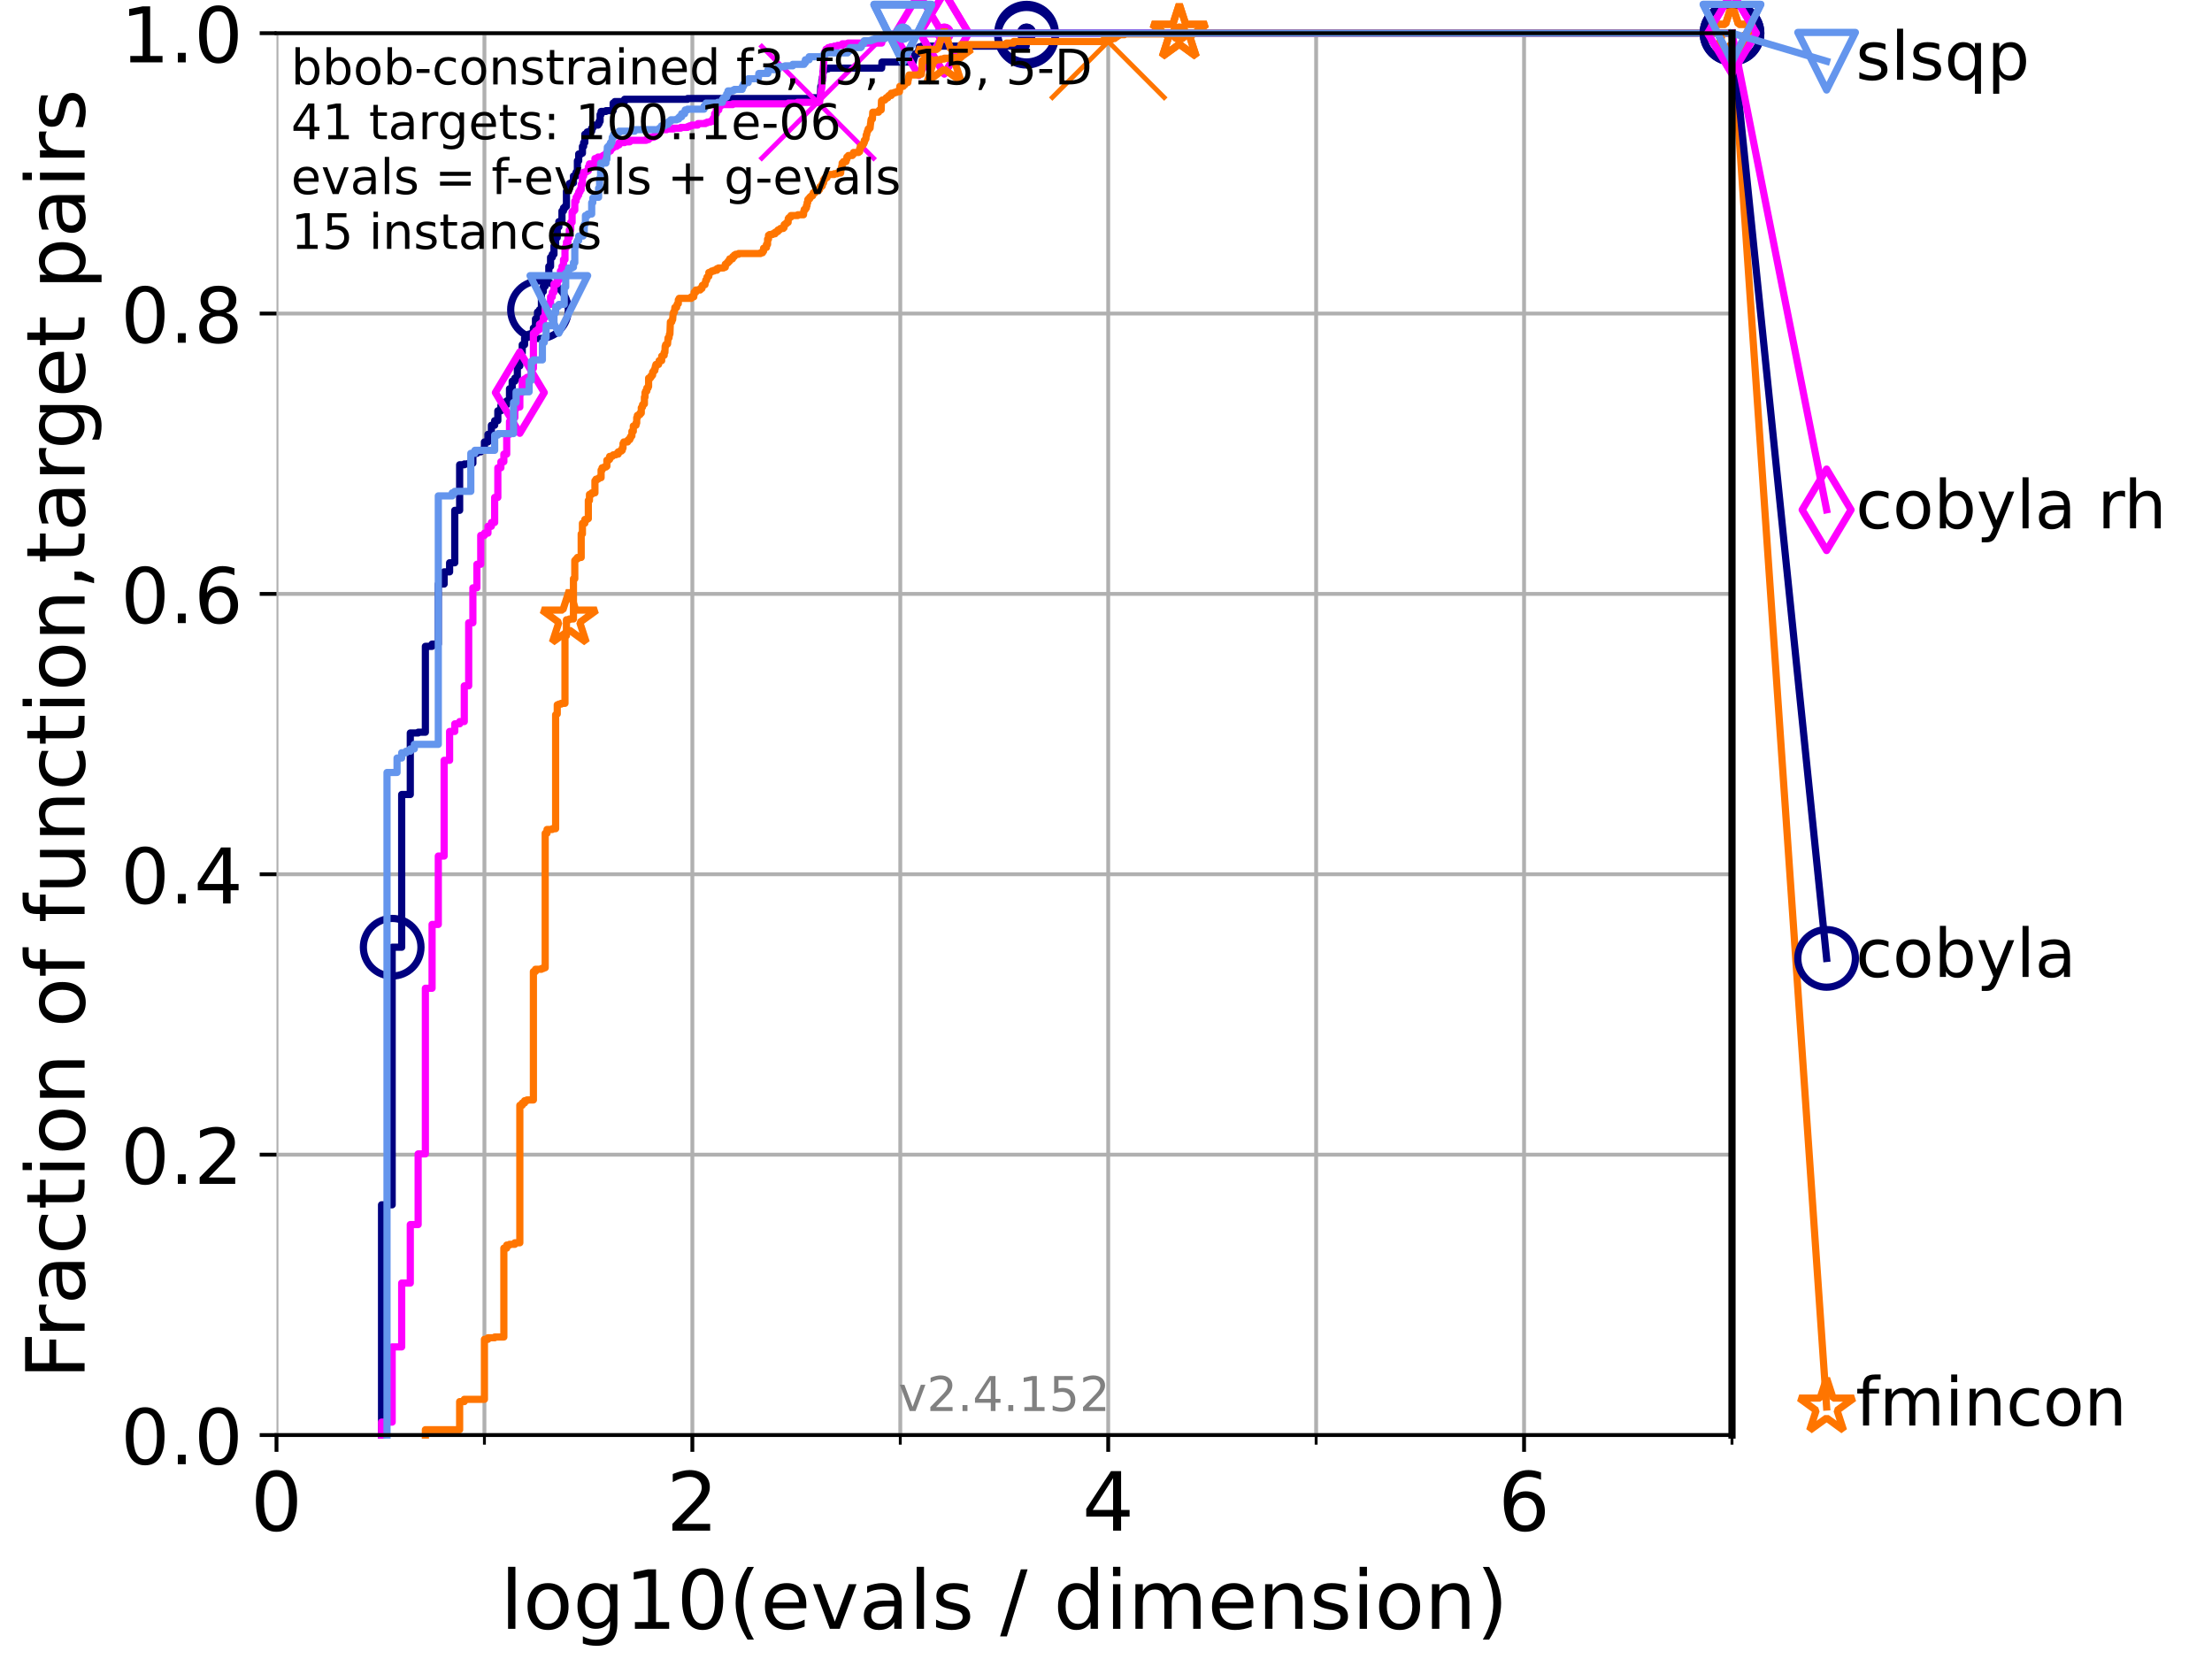 <?xml version="1.0" encoding="utf-8" standalone="no"?>
<!DOCTYPE svg PUBLIC "-//W3C//DTD SVG 1.1//EN"
  "http://www.w3.org/Graphics/SVG/1.1/DTD/svg11.dtd">
<!-- Created with matplotlib (https://matplotlib.org/) -->
<svg height="345.6pt" version="1.1" viewBox="0 0 460.8 345.6" width="460.8pt" xmlns="http://www.w3.org/2000/svg" xmlns:xlink="http://www.w3.org/1999/xlink">
 <defs>
  <style type="text/css">*{stroke-linecap:butt;stroke-linejoin:round;}</style>
 </defs>
 <g id="figure_1">
  <g id="patch_1">
   <path d="M 0 345.6 
L 460.8 345.6 
L 460.8 0 
L 0 0 
z
" style="fill:#ffffff;"/>
  </g>
  <g id="axes_1">
   <g id="patch_2">
    <path d="M 57.6 298.944 
L 360.806 298.944 
L 360.806 6.912 
L 57.6 6.912 
z
" style="fill:#ffffff;"/>
   </g>
   <g id="matplotlib.axis_1">
    <g id="xtick_1">
     <g id="line2d_1">
      <path clip-path="url(#p23d589ca84)" d="M 57.6 298.944 
L 57.6 6.912 
" style="fill:none;stroke:#b0b0b0;stroke-linecap:square;stroke-width:0.8;"/>
     </g>
     <g id="line2d_2">
      <defs>
       <path d="M 0 0 
L 0 3.5 
" id="m3e97af2e5d" style="stroke:#000000;stroke-width:0.8;"/>
      </defs>
      <g>
       <use style="stroke:#000000;stroke-width:0.8;" x="57.6" xlink:href="#m3e97af2e5d" y="298.944"/>
      </g>
     </g>
     <g id="text_1">
      <!-- 0 -->
      <g transform="translate(52.192 318.861)scale(0.17 -0.17)">
       <defs>
        <path d="M 31.781 66.406 
Q 24.172 66.406 20.328 58.906 
Q 16.5 51.422 16.5 36.375 
Q 16.5 21.391 20.328 13.891 
Q 24.172 6.391 31.781 6.391 
Q 39.453 6.391 43.281 13.891 
Q 47.125 21.391 47.125 36.375 
Q 47.125 51.422 43.281 58.906 
Q 39.453 66.406 31.781 66.406 
z
M 31.781 74.219 
Q 44.047 74.219 50.516 64.516 
Q 56.984 54.828 56.984 36.375 
Q 56.984 17.969 50.516 8.266 
Q 44.047 -1.422 31.781 -1.422 
Q 19.531 -1.422 13.062 8.266 
Q 6.594 17.969 6.594 36.375 
Q 6.594 54.828 13.062 64.516 
Q 19.531 74.219 31.781 74.219 
z
" id="DejaVuSans-48"/>
       </defs>
       <use xlink:href="#DejaVuSans-48"/>
      </g>
     </g>
    </g>
    <g id="xtick_2">
     <g id="line2d_3">
      <path clip-path="url(#p23d589ca84)" d="M 144.23 298.944 
L 144.23 6.912 
" style="fill:none;stroke:#b0b0b0;stroke-linecap:square;stroke-width:0.8;"/>
     </g>
     <g id="line2d_4">
      <g>
       <use style="stroke:#000000;stroke-width:0.8;" x="144.23" xlink:href="#m3e97af2e5d" y="298.944"/>
      </g>
     </g>
     <g id="text_2">
      <!-- 2 -->
      <g transform="translate(138.822 318.861)scale(0.17 -0.17)">
       <defs>
        <path d="M 19.188 8.297 
L 53.609 8.297 
L 53.609 0 
L 7.328 0 
L 7.328 8.297 
Q 12.938 14.109 22.625 23.891 
Q 32.328 33.688 34.812 36.531 
Q 39.547 41.844 41.422 45.531 
Q 43.312 49.219 43.312 52.781 
Q 43.312 58.594 39.234 62.25 
Q 35.156 65.922 28.609 65.922 
Q 23.969 65.922 18.812 64.312 
Q 13.672 62.703 7.812 59.422 
L 7.812 69.391 
Q 13.766 71.781 18.938 73 
Q 24.125 74.219 28.422 74.219 
Q 39.75 74.219 46.484 68.547 
Q 53.219 62.891 53.219 53.422 
Q 53.219 48.922 51.531 44.891 
Q 49.859 40.875 45.406 35.406 
Q 44.188 33.984 37.641 27.219 
Q 31.109 20.453 19.188 8.297 
z
" id="DejaVuSans-50"/>
       </defs>
       <use xlink:href="#DejaVuSans-50"/>
      </g>
     </g>
    </g>
    <g id="xtick_3">
     <g id="line2d_5">
      <path clip-path="url(#p23d589ca84)" d="M 230.861 298.944 
L 230.861 6.912 
" style="fill:none;stroke:#b0b0b0;stroke-linecap:square;stroke-width:0.8;"/>
     </g>
     <g id="line2d_6">
      <g>
       <use style="stroke:#000000;stroke-width:0.8;" x="230.861" xlink:href="#m3e97af2e5d" y="298.944"/>
      </g>
     </g>
     <g id="text_3">
      <!-- 4 -->
      <g transform="translate(225.453 318.861)scale(0.17 -0.17)">
       <defs>
        <path d="M 37.797 64.312 
L 12.891 25.391 
L 37.797 25.391 
z
M 35.203 72.906 
L 47.609 72.906 
L 47.609 25.391 
L 58.016 25.391 
L 58.016 17.188 
L 47.609 17.188 
L 47.609 0 
L 37.797 0 
L 37.797 17.188 
L 4.891 17.188 
L 4.891 26.703 
z
" id="DejaVuSans-52"/>
       </defs>
       <use xlink:href="#DejaVuSans-52"/>
      </g>
     </g>
    </g>
    <g id="xtick_4">
     <g id="line2d_7">
      <path clip-path="url(#p23d589ca84)" d="M 317.491 298.944 
L 317.491 6.912 
" style="fill:none;stroke:#b0b0b0;stroke-linecap:square;stroke-width:0.8;"/>
     </g>
     <g id="line2d_8">
      <g>
       <use style="stroke:#000000;stroke-width:0.8;" x="317.491" xlink:href="#m3e97af2e5d" y="298.944"/>
      </g>
     </g>
     <g id="text_4">
      <!-- 6 -->
      <g transform="translate(312.083 318.861)scale(0.17 -0.17)">
       <defs>
        <path d="M 33.016 40.375 
Q 26.375 40.375 22.484 35.828 
Q 18.609 31.297 18.609 23.391 
Q 18.609 15.531 22.484 10.953 
Q 26.375 6.391 33.016 6.391 
Q 39.656 6.391 43.531 10.953 
Q 47.406 15.531 47.406 23.391 
Q 47.406 31.297 43.531 35.828 
Q 39.656 40.375 33.016 40.375 
z
M 52.594 71.297 
L 52.594 62.312 
Q 48.875 64.062 45.094 64.984 
Q 41.312 65.922 37.594 65.922 
Q 27.828 65.922 22.672 59.328 
Q 17.531 52.734 16.797 39.406 
Q 19.672 43.656 24.016 45.922 
Q 28.375 48.188 33.594 48.188 
Q 44.578 48.188 50.953 41.516 
Q 57.328 34.859 57.328 23.391 
Q 57.328 12.156 50.688 5.359 
Q 44.047 -1.422 33.016 -1.422 
Q 20.359 -1.422 13.672 8.266 
Q 6.984 17.969 6.984 36.375 
Q 6.984 53.656 15.188 63.938 
Q 23.391 74.219 37.203 74.219 
Q 40.922 74.219 44.703 73.484 
Q 48.484 72.75 52.594 71.297 
z
" id="DejaVuSans-54"/>
       </defs>
       <use xlink:href="#DejaVuSans-54"/>
      </g>
     </g>
    </g>
    <g id="xtick_5">
     <g id="line2d_9">
      <path clip-path="url(#p23d589ca84)" d="M 100.915 298.944 
L 100.915 6.912 
" style="fill:none;stroke:#b0b0b0;stroke-linecap:square;stroke-width:0.8;"/>
     </g>
     <g id="line2d_10">
      <defs>
       <path d="M 0 0 
L 0 2 
" id="m9ef64cc02e" style="stroke:#000000;stroke-width:0.6;"/>
      </defs>
      <g>
       <use style="stroke:#000000;stroke-width:0.6;" x="100.915" xlink:href="#m9ef64cc02e" y="298.944"/>
      </g>
     </g>
    </g>
    <g id="xtick_6">
     <g id="line2d_11">
      <path clip-path="url(#p23d589ca84)" d="M 187.546 298.944 
L 187.546 6.912 
" style="fill:none;stroke:#b0b0b0;stroke-linecap:square;stroke-width:0.8;"/>
     </g>
     <g id="line2d_12">
      <g>
       <use style="stroke:#000000;stroke-width:0.6;" x="187.546" xlink:href="#m9ef64cc02e" y="298.944"/>
      </g>
     </g>
    </g>
    <g id="xtick_7">
     <g id="line2d_13">
      <path clip-path="url(#p23d589ca84)" d="M 274.176 298.944 
L 274.176 6.912 
" style="fill:none;stroke:#b0b0b0;stroke-linecap:square;stroke-width:0.8;"/>
     </g>
     <g id="line2d_14">
      <g>
       <use style="stroke:#000000;stroke-width:0.6;" x="274.176" xlink:href="#m9ef64cc02e" y="298.944"/>
      </g>
     </g>
    </g>
    <g id="xtick_8">
     <g id="line2d_15">
      <path clip-path="url(#p23d589ca84)" d="M 360.806 298.944 
L 360.806 6.912 
" style="fill:none;stroke:#b0b0b0;stroke-linecap:square;stroke-width:0.8;"/>
     </g>
     <g id="line2d_16">
      <g>
       <use style="stroke:#000000;stroke-width:0.6;" x="360.806" xlink:href="#m9ef64cc02e" y="298.944"/>
      </g>
     </g>
    </g>
    <g id="text_5">
     <!-- log10(evals / dimension) -->
     <g transform="translate(104.239 339.314)scale(0.17 -0.17)">
      <defs>
       <path d="M 9.422 75.984 
L 18.406 75.984 
L 18.406 0 
L 9.422 0 
z
" id="DejaVuSans-108"/>
       <path d="M 30.609 48.391 
Q 23.391 48.391 19.188 42.75 
Q 14.984 37.109 14.984 27.297 
Q 14.984 17.484 19.156 11.844 
Q 23.344 6.203 30.609 6.203 
Q 37.797 6.203 41.984 11.859 
Q 46.188 17.531 46.188 27.297 
Q 46.188 37.016 41.984 42.703 
Q 37.797 48.391 30.609 48.391 
z
M 30.609 56 
Q 42.328 56 49.016 48.375 
Q 55.719 40.766 55.719 27.297 
Q 55.719 13.875 49.016 6.219 
Q 42.328 -1.422 30.609 -1.422 
Q 18.844 -1.422 12.172 6.219 
Q 5.516 13.875 5.516 27.297 
Q 5.516 40.766 12.172 48.375 
Q 18.844 56 30.609 56 
z
" id="DejaVuSans-111"/>
       <path d="M 45.406 27.984 
Q 45.406 37.75 41.375 43.109 
Q 37.359 48.484 30.078 48.484 
Q 22.859 48.484 18.828 43.109 
Q 14.797 37.75 14.797 27.984 
Q 14.797 18.266 18.828 12.891 
Q 22.859 7.516 30.078 7.516 
Q 37.359 7.516 41.375 12.891 
Q 45.406 18.266 45.406 27.984 
z
M 54.391 6.781 
Q 54.391 -7.172 48.188 -13.984 
Q 42 -20.797 29.203 -20.797 
Q 24.469 -20.797 20.266 -20.094 
Q 16.062 -19.391 12.109 -17.922 
L 12.109 -9.188 
Q 16.062 -11.328 19.922 -12.344 
Q 23.781 -13.375 27.781 -13.375 
Q 36.625 -13.375 41.016 -8.766 
Q 45.406 -4.156 45.406 5.172 
L 45.406 9.625 
Q 42.625 4.781 38.281 2.391 
Q 33.938 0 27.875 0 
Q 17.828 0 11.672 7.656 
Q 5.516 15.328 5.516 27.984 
Q 5.516 40.672 11.672 48.328 
Q 17.828 56 27.875 56 
Q 33.938 56 38.281 53.609 
Q 42.625 51.219 45.406 46.391 
L 45.406 54.688 
L 54.391 54.688 
z
" id="DejaVuSans-103"/>
       <path d="M 12.406 8.297 
L 28.516 8.297 
L 28.516 63.922 
L 10.984 60.406 
L 10.984 69.391 
L 28.422 72.906 
L 38.281 72.906 
L 38.281 8.297 
L 54.391 8.297 
L 54.391 0 
L 12.406 0 
z
" id="DejaVuSans-49"/>
       <path d="M 31 75.875 
Q 24.469 64.656 21.281 53.656 
Q 18.109 42.672 18.109 31.391 
Q 18.109 20.125 21.312 9.062 
Q 24.516 -2 31 -13.188 
L 23.188 -13.188 
Q 15.875 -1.703 12.234 9.375 
Q 8.594 20.453 8.594 31.391 
Q 8.594 42.281 12.203 53.312 
Q 15.828 64.359 23.188 75.875 
z
" id="DejaVuSans-40"/>
       <path d="M 56.203 29.594 
L 56.203 25.203 
L 14.891 25.203 
Q 15.484 15.922 20.484 11.062 
Q 25.484 6.203 34.422 6.203 
Q 39.594 6.203 44.453 7.469 
Q 49.312 8.734 54.109 11.281 
L 54.109 2.781 
Q 49.266 0.734 44.188 -0.344 
Q 39.109 -1.422 33.891 -1.422 
Q 20.797 -1.422 13.156 6.188 
Q 5.516 13.812 5.516 26.812 
Q 5.516 40.234 12.766 48.109 
Q 20.016 56 32.328 56 
Q 43.359 56 49.781 48.891 
Q 56.203 41.797 56.203 29.594 
z
M 47.219 32.234 
Q 47.125 39.594 43.094 43.984 
Q 39.062 48.391 32.422 48.391 
Q 24.906 48.391 20.391 44.141 
Q 15.875 39.891 15.188 32.172 
z
" id="DejaVuSans-101"/>
       <path d="M 2.984 54.688 
L 12.5 54.688 
L 29.594 8.797 
L 46.688 54.688 
L 56.203 54.688 
L 35.688 0 
L 23.484 0 
z
" id="DejaVuSans-118"/>
       <path d="M 34.281 27.484 
Q 23.391 27.484 19.188 25 
Q 14.984 22.516 14.984 16.5 
Q 14.984 11.719 18.141 8.906 
Q 21.297 6.109 26.703 6.109 
Q 34.188 6.109 38.703 11.406 
Q 43.219 16.703 43.219 25.484 
L 43.219 27.484 
z
M 52.203 31.203 
L 52.203 0 
L 43.219 0 
L 43.219 8.297 
Q 40.141 3.328 35.547 0.953 
Q 30.953 -1.422 24.312 -1.422 
Q 15.922 -1.422 10.953 3.297 
Q 6 8.016 6 15.922 
Q 6 25.141 12.172 29.828 
Q 18.359 34.516 30.609 34.516 
L 43.219 34.516 
L 43.219 35.406 
Q 43.219 41.609 39.141 45 
Q 35.062 48.391 27.688 48.391 
Q 23 48.391 18.547 47.266 
Q 14.109 46.141 10.016 43.891 
L 10.016 52.203 
Q 14.938 54.109 19.578 55.047 
Q 24.219 56 28.609 56 
Q 40.484 56 46.344 49.844 
Q 52.203 43.703 52.203 31.203 
z
" id="DejaVuSans-97"/>
       <path d="M 44.281 53.078 
L 44.281 44.578 
Q 40.484 46.531 36.375 47.5 
Q 32.281 48.484 27.875 48.484 
Q 21.188 48.484 17.844 46.438 
Q 14.5 44.391 14.5 40.281 
Q 14.5 37.156 16.891 35.375 
Q 19.281 33.594 26.516 31.984 
L 29.594 31.297 
Q 39.156 29.25 43.188 25.516 
Q 47.219 21.781 47.219 15.094 
Q 47.219 7.469 41.188 3.016 
Q 35.156 -1.422 24.609 -1.422 
Q 20.219 -1.422 15.453 -0.562 
Q 10.688 0.297 5.422 2 
L 5.422 11.281 
Q 10.406 8.688 15.234 7.391 
Q 20.062 6.109 24.812 6.109 
Q 31.156 6.109 34.562 8.281 
Q 37.984 10.453 37.984 14.406 
Q 37.984 18.062 35.516 20.016 
Q 33.062 21.969 24.703 23.781 
L 21.578 24.516 
Q 13.234 26.266 9.516 29.906 
Q 5.812 33.547 5.812 39.891 
Q 5.812 47.609 11.281 51.797 
Q 16.75 56 26.812 56 
Q 31.781 56 36.172 55.266 
Q 40.578 54.547 44.281 53.078 
z
" id="DejaVuSans-115"/>
       <path id="DejaVuSans-32"/>
       <path d="M 25.391 72.906 
L 33.688 72.906 
L 8.297 -9.281 
L 0 -9.281 
z
" id="DejaVuSans-47"/>
       <path d="M 45.406 46.391 
L 45.406 75.984 
L 54.391 75.984 
L 54.391 0 
L 45.406 0 
L 45.406 8.203 
Q 42.578 3.328 38.25 0.953 
Q 33.938 -1.422 27.875 -1.422 
Q 17.969 -1.422 11.734 6.484 
Q 5.516 14.406 5.516 27.297 
Q 5.516 40.188 11.734 48.094 
Q 17.969 56 27.875 56 
Q 33.938 56 38.25 53.625 
Q 42.578 51.266 45.406 46.391 
z
M 14.797 27.297 
Q 14.797 17.391 18.875 11.75 
Q 22.953 6.109 30.078 6.109 
Q 37.203 6.109 41.297 11.75 
Q 45.406 17.391 45.406 27.297 
Q 45.406 37.203 41.297 42.844 
Q 37.203 48.484 30.078 48.484 
Q 22.953 48.484 18.875 42.844 
Q 14.797 37.203 14.797 27.297 
z
" id="DejaVuSans-100"/>
       <path d="M 9.422 54.688 
L 18.406 54.688 
L 18.406 0 
L 9.422 0 
z
M 9.422 75.984 
L 18.406 75.984 
L 18.406 64.594 
L 9.422 64.594 
z
" id="DejaVuSans-105"/>
       <path d="M 52 44.188 
Q 55.375 50.25 60.062 53.125 
Q 64.75 56 71.094 56 
Q 79.641 56 84.281 50.016 
Q 88.922 44.047 88.922 33.016 
L 88.922 0 
L 79.891 0 
L 79.891 32.719 
Q 79.891 40.578 77.094 44.375 
Q 74.312 48.188 68.609 48.188 
Q 61.625 48.188 57.562 43.547 
Q 53.516 38.922 53.516 30.906 
L 53.516 0 
L 44.484 0 
L 44.484 32.719 
Q 44.484 40.625 41.703 44.406 
Q 38.922 48.188 33.109 48.188 
Q 26.219 48.188 22.156 43.531 
Q 18.109 38.875 18.109 30.906 
L 18.109 0 
L 9.078 0 
L 9.078 54.688 
L 18.109 54.688 
L 18.109 46.188 
Q 21.188 51.219 25.484 53.609 
Q 29.781 56 35.688 56 
Q 41.656 56 45.828 52.969 
Q 50 49.953 52 44.188 
z
" id="DejaVuSans-109"/>
       <path d="M 54.891 33.016 
L 54.891 0 
L 45.906 0 
L 45.906 32.719 
Q 45.906 40.484 42.875 44.328 
Q 39.844 48.188 33.797 48.188 
Q 26.516 48.188 22.312 43.547 
Q 18.109 38.922 18.109 30.906 
L 18.109 0 
L 9.078 0 
L 9.078 54.688 
L 18.109 54.688 
L 18.109 46.188 
Q 21.344 51.125 25.703 53.562 
Q 30.078 56 35.797 56 
Q 45.219 56 50.047 50.172 
Q 54.891 44.344 54.891 33.016 
z
" id="DejaVuSans-110"/>
       <path d="M 8.016 75.875 
L 15.828 75.875 
Q 23.141 64.359 26.781 53.312 
Q 30.422 42.281 30.422 31.391 
Q 30.422 20.453 26.781 9.375 
Q 23.141 -1.703 15.828 -13.188 
L 8.016 -13.188 
Q 14.5 -2 17.703 9.062 
Q 20.906 20.125 20.906 31.391 
Q 20.906 42.672 17.703 53.656 
Q 14.5 64.656 8.016 75.875 
z
" id="DejaVuSans-41"/>
      </defs>
      <use xlink:href="#DejaVuSans-108"/>
      <use x="27.783" xlink:href="#DejaVuSans-111"/>
      <use x="88.965" xlink:href="#DejaVuSans-103"/>
      <use x="152.441" xlink:href="#DejaVuSans-49"/>
      <use x="216.064" xlink:href="#DejaVuSans-48"/>
      <use x="279.688" xlink:href="#DejaVuSans-40"/>
      <use x="318.701" xlink:href="#DejaVuSans-101"/>
      <use x="380.225" xlink:href="#DejaVuSans-118"/>
      <use x="439.404" xlink:href="#DejaVuSans-97"/>
      <use x="500.684" xlink:href="#DejaVuSans-108"/>
      <use x="528.467" xlink:href="#DejaVuSans-115"/>
      <use x="580.566" xlink:href="#DejaVuSans-32"/>
      <use x="612.354" xlink:href="#DejaVuSans-47"/>
      <use x="646.045" xlink:href="#DejaVuSans-32"/>
      <use x="677.832" xlink:href="#DejaVuSans-100"/>
      <use x="741.309" xlink:href="#DejaVuSans-105"/>
      <use x="769.092" xlink:href="#DejaVuSans-109"/>
      <use x="866.504" xlink:href="#DejaVuSans-101"/>
      <use x="928.027" xlink:href="#DejaVuSans-110"/>
      <use x="991.406" xlink:href="#DejaVuSans-115"/>
      <use x="1043.506" xlink:href="#DejaVuSans-105"/>
      <use x="1071.289" xlink:href="#DejaVuSans-111"/>
      <use x="1132.471" xlink:href="#DejaVuSans-110"/>
      <use x="1195.85" xlink:href="#DejaVuSans-41"/>
     </g>
    </g>
   </g>
   <g id="matplotlib.axis_2">
    <g id="ytick_1">
     <g id="line2d_17">
      <path clip-path="url(#p23d589ca84)" d="M 57.6 298.944 
L 360.806 298.944 
" style="fill:none;stroke:#b0b0b0;stroke-linecap:square;stroke-width:0.8;"/>
     </g>
     <g id="line2d_18">
      <defs>
       <path d="M 0 0 
L -3.5 0 
" id="mc3a1f14aaa" style="stroke:#000000;stroke-width:0.8;"/>
      </defs>
      <g>
       <use style="stroke:#000000;stroke-width:0.8;" x="57.6" xlink:href="#mc3a1f14aaa" y="298.944"/>
      </g>
     </g>
     <g id="text_6">
      <!-- 0.0 -->
      <g transform="translate(25.155 305.023)scale(0.16 -0.16)">
       <defs>
        <path d="M 10.688 12.406 
L 21 12.406 
L 21 0 
L 10.688 0 
z
" id="DejaVuSans-46"/>
       </defs>
       <use xlink:href="#DejaVuSans-48"/>
       <use x="63.623" xlink:href="#DejaVuSans-46"/>
       <use x="95.41" xlink:href="#DejaVuSans-48"/>
      </g>
     </g>
    </g>
    <g id="ytick_2">
     <g id="line2d_19">
      <path clip-path="url(#p23d589ca84)" d="M 57.6 240.538 
L 360.806 240.538 
" style="fill:none;stroke:#b0b0b0;stroke-linecap:square;stroke-width:0.8;"/>
     </g>
     <g id="line2d_20">
      <g>
       <use style="stroke:#000000;stroke-width:0.8;" x="57.6" xlink:href="#mc3a1f14aaa" y="240.538"/>
      </g>
     </g>
     <g id="text_7">
      <!-- 0.2 -->
      <g transform="translate(25.155 246.616)scale(0.16 -0.16)">
       <use xlink:href="#DejaVuSans-48"/>
       <use x="63.623" xlink:href="#DejaVuSans-46"/>
       <use x="95.41" xlink:href="#DejaVuSans-50"/>
      </g>
     </g>
    </g>
    <g id="ytick_3">
     <g id="line2d_21">
      <path clip-path="url(#p23d589ca84)" d="M 57.6 182.131 
L 360.806 182.131 
" style="fill:none;stroke:#b0b0b0;stroke-linecap:square;stroke-width:0.8;"/>
     </g>
     <g id="line2d_22">
      <g>
       <use style="stroke:#000000;stroke-width:0.8;" x="57.6" xlink:href="#mc3a1f14aaa" y="182.131"/>
      </g>
     </g>
     <g id="text_8">
      <!-- 0.4 -->
      <g transform="translate(25.155 188.21)scale(0.16 -0.16)">
       <use xlink:href="#DejaVuSans-48"/>
       <use x="63.623" xlink:href="#DejaVuSans-46"/>
       <use x="95.41" xlink:href="#DejaVuSans-52"/>
      </g>
     </g>
    </g>
    <g id="ytick_4">
     <g id="line2d_23">
      <path clip-path="url(#p23d589ca84)" d="M 57.6 123.725 
L 360.806 123.725 
" style="fill:none;stroke:#b0b0b0;stroke-linecap:square;stroke-width:0.8;"/>
     </g>
     <g id="line2d_24">
      <g>
       <use style="stroke:#000000;stroke-width:0.8;" x="57.6" xlink:href="#mc3a1f14aaa" y="123.725"/>
      </g>
     </g>
     <g id="text_9">
      <!-- 0.6 -->
      <g transform="translate(25.155 129.804)scale(0.16 -0.16)">
       <use xlink:href="#DejaVuSans-48"/>
       <use x="63.623" xlink:href="#DejaVuSans-46"/>
       <use x="95.41" xlink:href="#DejaVuSans-54"/>
      </g>
     </g>
    </g>
    <g id="ytick_5">
     <g id="line2d_25">
      <path clip-path="url(#p23d589ca84)" d="M 57.6 65.318 
L 360.806 65.318 
" style="fill:none;stroke:#b0b0b0;stroke-linecap:square;stroke-width:0.8;"/>
     </g>
     <g id="line2d_26">
      <g>
       <use style="stroke:#000000;stroke-width:0.8;" x="57.6" xlink:href="#mc3a1f14aaa" y="65.318"/>
      </g>
     </g>
     <g id="text_10">
      <!-- 0.8 -->
      <g transform="translate(25.155 71.397)scale(0.16 -0.16)">
       <defs>
        <path d="M 31.781 34.625 
Q 24.75 34.625 20.719 30.859 
Q 16.703 27.094 16.703 20.516 
Q 16.703 13.922 20.719 10.156 
Q 24.75 6.391 31.781 6.391 
Q 38.812 6.391 42.859 10.172 
Q 46.922 13.969 46.922 20.516 
Q 46.922 27.094 42.891 30.859 
Q 38.875 34.625 31.781 34.625 
z
M 21.922 38.812 
Q 15.578 40.375 12.031 44.719 
Q 8.5 49.078 8.5 55.328 
Q 8.5 64.062 14.719 69.141 
Q 20.953 74.219 31.781 74.219 
Q 42.672 74.219 48.875 69.141 
Q 55.078 64.062 55.078 55.328 
Q 55.078 49.078 51.531 44.719 
Q 48 40.375 41.703 38.812 
Q 48.828 37.156 52.797 32.312 
Q 56.781 27.484 56.781 20.516 
Q 56.781 9.906 50.312 4.234 
Q 43.844 -1.422 31.781 -1.422 
Q 19.734 -1.422 13.25 4.234 
Q 6.781 9.906 6.781 20.516 
Q 6.781 27.484 10.781 32.312 
Q 14.797 37.156 21.922 38.812 
z
M 18.312 54.391 
Q 18.312 48.734 21.844 45.562 
Q 25.391 42.391 31.781 42.391 
Q 38.141 42.391 41.719 45.562 
Q 45.312 48.734 45.312 54.391 
Q 45.312 60.062 41.719 63.234 
Q 38.141 66.406 31.781 66.406 
Q 25.391 66.406 21.844 63.234 
Q 18.312 60.062 18.312 54.391 
z
" id="DejaVuSans-56"/>
       </defs>
       <use xlink:href="#DejaVuSans-48"/>
       <use x="63.623" xlink:href="#DejaVuSans-46"/>
       <use x="95.41" xlink:href="#DejaVuSans-56"/>
      </g>
     </g>
    </g>
    <g id="ytick_6">
     <g id="line2d_27">
      <path clip-path="url(#p23d589ca84)" d="M 57.6 6.912 
L 360.806 6.912 
" style="fill:none;stroke:#b0b0b0;stroke-linecap:square;stroke-width:0.8;"/>
     </g>
     <g id="line2d_28">
      <g>
       <use style="stroke:#000000;stroke-width:0.8;" x="57.6" xlink:href="#mc3a1f14aaa" y="6.912"/>
      </g>
     </g>
     <g id="text_11">
      <!-- 1.0 -->
      <g transform="translate(25.155 12.991)scale(0.16 -0.16)">
       <use xlink:href="#DejaVuSans-49"/>
       <use x="63.623" xlink:href="#DejaVuSans-46"/>
       <use x="95.41" xlink:href="#DejaVuSans-48"/>
      </g>
     </g>
    </g>
    <g id="text_12">
     <!-- Fraction of function,target pairs -->
     <g transform="translate(17.62 287.313)rotate(-90)scale(0.17 -0.17)">
      <defs>
       <path d="M 9.812 72.906 
L 51.703 72.906 
L 51.703 64.594 
L 19.672 64.594 
L 19.672 43.109 
L 48.578 43.109 
L 48.578 34.812 
L 19.672 34.812 
L 19.672 0 
L 9.812 0 
z
" id="DejaVuSans-70"/>
       <path d="M 41.109 46.297 
Q 39.594 47.172 37.812 47.578 
Q 36.031 48 33.891 48 
Q 26.266 48 22.188 43.047 
Q 18.109 38.094 18.109 28.812 
L 18.109 0 
L 9.078 0 
L 9.078 54.688 
L 18.109 54.688 
L 18.109 46.188 
Q 20.953 51.172 25.484 53.578 
Q 30.031 56 36.531 56 
Q 37.453 56 38.578 55.875 
Q 39.703 55.766 41.062 55.516 
z
" id="DejaVuSans-114"/>
       <path d="M 48.781 52.594 
L 48.781 44.188 
Q 44.969 46.297 41.141 47.344 
Q 37.312 48.391 33.406 48.391 
Q 24.656 48.391 19.812 42.844 
Q 14.984 37.312 14.984 27.297 
Q 14.984 17.281 19.812 11.734 
Q 24.656 6.203 33.406 6.203 
Q 37.312 6.203 41.141 7.25 
Q 44.969 8.297 48.781 10.406 
L 48.781 2.094 
Q 45.016 0.344 40.984 -0.531 
Q 36.969 -1.422 32.422 -1.422 
Q 20.062 -1.422 12.781 6.344 
Q 5.516 14.109 5.516 27.297 
Q 5.516 40.672 12.859 48.328 
Q 20.219 56 33.016 56 
Q 37.156 56 41.109 55.141 
Q 45.062 54.297 48.781 52.594 
z
" id="DejaVuSans-99"/>
       <path d="M 18.312 70.219 
L 18.312 54.688 
L 36.812 54.688 
L 36.812 47.703 
L 18.312 47.703 
L 18.312 18.016 
Q 18.312 11.328 20.141 9.422 
Q 21.969 7.516 27.594 7.516 
L 36.812 7.516 
L 36.812 0 
L 27.594 0 
Q 17.188 0 13.234 3.875 
Q 9.281 7.766 9.281 18.016 
L 9.281 47.703 
L 2.688 47.703 
L 2.688 54.688 
L 9.281 54.688 
L 9.281 70.219 
z
" id="DejaVuSans-116"/>
       <path d="M 37.109 75.984 
L 37.109 68.5 
L 28.516 68.5 
Q 23.688 68.5 21.797 66.547 
Q 19.922 64.594 19.922 59.516 
L 19.922 54.688 
L 34.719 54.688 
L 34.719 47.703 
L 19.922 47.703 
L 19.922 0 
L 10.891 0 
L 10.891 47.703 
L 2.297 47.703 
L 2.297 54.688 
L 10.891 54.688 
L 10.891 58.5 
Q 10.891 67.625 15.141 71.797 
Q 19.391 75.984 28.609 75.984 
z
" id="DejaVuSans-102"/>
       <path d="M 8.5 21.578 
L 8.5 54.688 
L 17.484 54.688 
L 17.484 21.922 
Q 17.484 14.156 20.5 10.266 
Q 23.531 6.391 29.594 6.391 
Q 36.859 6.391 41.078 11.031 
Q 45.312 15.672 45.312 23.688 
L 45.312 54.688 
L 54.297 54.688 
L 54.297 0 
L 45.312 0 
L 45.312 8.406 
Q 42.047 3.422 37.719 1 
Q 33.406 -1.422 27.688 -1.422 
Q 18.266 -1.422 13.375 4.438 
Q 8.5 10.297 8.5 21.578 
z
M 31.109 56 
z
" id="DejaVuSans-117"/>
       <path d="M 11.719 12.406 
L 22.016 12.406 
L 22.016 4 
L 14.016 -11.625 
L 7.719 -11.625 
L 11.719 4 
z
" id="DejaVuSans-44"/>
       <path d="M 18.109 8.203 
L 18.109 -20.797 
L 9.078 -20.797 
L 9.078 54.688 
L 18.109 54.688 
L 18.109 46.391 
Q 20.953 51.266 25.266 53.625 
Q 29.594 56 35.594 56 
Q 45.562 56 51.781 48.094 
Q 58.016 40.188 58.016 27.297 
Q 58.016 14.406 51.781 6.484 
Q 45.562 -1.422 35.594 -1.422 
Q 29.594 -1.422 25.266 0.953 
Q 20.953 3.328 18.109 8.203 
z
M 48.688 27.297 
Q 48.688 37.203 44.609 42.844 
Q 40.531 48.484 33.406 48.484 
Q 26.266 48.484 22.188 42.844 
Q 18.109 37.203 18.109 27.297 
Q 18.109 17.391 22.188 11.75 
Q 26.266 6.109 33.406 6.109 
Q 40.531 6.109 44.609 11.75 
Q 48.688 17.391 48.688 27.297 
z
" id="DejaVuSans-112"/>
      </defs>
      <use xlink:href="#DejaVuSans-70"/>
      <use x="50.27" xlink:href="#DejaVuSans-114"/>
      <use x="91.383" xlink:href="#DejaVuSans-97"/>
      <use x="152.662" xlink:href="#DejaVuSans-99"/>
      <use x="207.643" xlink:href="#DejaVuSans-116"/>
      <use x="246.852" xlink:href="#DejaVuSans-105"/>
      <use x="274.635" xlink:href="#DejaVuSans-111"/>
      <use x="335.816" xlink:href="#DejaVuSans-110"/>
      <use x="399.195" xlink:href="#DejaVuSans-32"/>
      <use x="430.982" xlink:href="#DejaVuSans-111"/>
      <use x="492.164" xlink:href="#DejaVuSans-102"/>
      <use x="527.369" xlink:href="#DejaVuSans-32"/>
      <use x="559.156" xlink:href="#DejaVuSans-102"/>
      <use x="594.361" xlink:href="#DejaVuSans-117"/>
      <use x="657.74" xlink:href="#DejaVuSans-110"/>
      <use x="721.119" xlink:href="#DejaVuSans-99"/>
      <use x="776.1" xlink:href="#DejaVuSans-116"/>
      <use x="815.309" xlink:href="#DejaVuSans-105"/>
      <use x="843.092" xlink:href="#DejaVuSans-111"/>
      <use x="904.273" xlink:href="#DejaVuSans-110"/>
      <use x="967.652" xlink:href="#DejaVuSans-44"/>
      <use x="999.439" xlink:href="#DejaVuSans-116"/>
      <use x="1038.648" xlink:href="#DejaVuSans-97"/>
      <use x="1099.928" xlink:href="#DejaVuSans-114"/>
      <use x="1139.291" xlink:href="#DejaVuSans-103"/>
      <use x="1202.768" xlink:href="#DejaVuSans-101"/>
      <use x="1264.291" xlink:href="#DejaVuSans-116"/>
      <use x="1303.5" xlink:href="#DejaVuSans-32"/>
      <use x="1335.287" xlink:href="#DejaVuSans-112"/>
      <use x="1398.764" xlink:href="#DejaVuSans-97"/>
      <use x="1460.043" xlink:href="#DejaVuSans-105"/>
      <use x="1487.826" xlink:href="#DejaVuSans-114"/>
      <use x="1528.939" xlink:href="#DejaVuSans-115"/>
     </g>
    </g>
   </g>
   <g id="line2d_29">
    <defs>
     <path d="M 0 1.5 
C 0.398 1.5 0.779 1.342 1.061 1.061 
C 1.342 0.779 1.5 0.398 1.5 0 
C 1.5 -0.398 1.342 -0.779 1.061 -1.061 
C 0.779 -1.342 0.398 -1.5 0 -1.5 
C -0.398 -1.5 -0.779 -1.342 -1.061 -1.061 
C -1.342 -0.779 -1.5 -0.398 -1.5 0 
C -1.5 0.398 -1.342 0.779 -1.061 1.061 
C -0.779 1.342 -0.398 1.5 0 1.5 
z
" id="me59934986c" style="stroke:#000080;"/>
    </defs>
    <g>
     <use style="fill:#000080;stroke:#000080;" x="213.851" xlink:href="#me59934986c" y="6.912"/>
     <use style="fill:#000080;stroke:#000080;" x="213.851" xlink:href="#me59934986c" y="6.912"/>
    </g>
   </g>
   <g id="line2d_30">
    <path d="M 79.481 298.944 
L 79.481 250.984 
L 81.696 250.984 
L 81.696 197.326 
L 83.678 197.326 
L 83.678 165.511 
L 85.471 165.511 
L 85.471 152.691 
L 87.108 152.691 
L 87.108 152.532 
L 88.614 152.532 
L 88.614 134.646 
L 90.008 134.646 
L 90.008 134.171 
L 91.306 134.171 
L 91.306 121.667 
L 92.52 121.667 
L 92.52 119.135 
L 93.66 119.135 
L 93.66 117.235 
L 94.736 117.235 
L 94.736 106.314 
L 95.753 106.314 
L 95.753 96.817 
L 96.718 96.817 
L 96.718 96.658 
L 97.635 96.658 
L 97.635 96.5 
L 98.51 96.5 
L 98.51 94.442 
L 99.347 94.442 
L 99.347 94.126 
L 100.147 94.126 
L 100.147 93.809 
L 100.915 93.809 
L 100.915 92.068 
L 101.653 92.068 
L 101.653 90.485 
L 102.363 90.485 
L 102.363 88.586 
L 103.047 88.586 
L 103.047 87.636 
L 103.707 87.636 
L 103.707 85.579 
L 104.345 85.579 
L 104.345 84.471 
L 104.962 84.471 
L 104.962 84.312 
L 105.559 84.312 
L 105.559 83.521 
L 106.138 83.521 
L 106.138 80.988 
L 106.699 80.988 
L 106.699 79.406 
L 107.245 79.406 
L 107.245 78.772 
L 107.775 78.772 
L 107.775 76.24 
L 108.29 76.24 
L 108.29 73.549 
L 108.792 73.549 
L 108.792 71.808 
L 109.28 71.808 
L 109.28 70.383 
L 109.757 70.383 
L 109.757 69.75 
L 110.221 69.75 
L 110.221 69.592 
L 110.675 69.592 
L 110.675 69.434 
L 111.117 69.434 
L 111.117 68.326 
L 111.55 68.326 
L 111.55 66.426 
L 111.972 66.426 
L 111.972 65.002 
L 112.386 65.002 
L 112.386 64.527 
L 112.79 64.527 
L 112.79 60.728 
L 113.186 60.728 
L 113.186 59.62 
L 113.574 59.62 
L 113.574 58.829 
L 113.954 58.829 
L 113.954 57.721 
L 114.327 57.721 
L 114.327 55.505 
L 114.692 55.505 
L 114.692 53.605 
L 115.051 53.605 
L 115.051 52.972 
L 115.402 52.972 
L 115.402 51.231 
L 115.747 51.231 
L 115.747 49.49 
L 116.086 49.49 
L 116.086 47.274 
L 116.419 47.274 
L 116.419 46.166 
L 117.068 46.166 
L 117.068 43.95 
L 117.384 43.95 
L 117.384 43.317 
L 117.695 43.317 
L 117.695 43.001 
L 118.001 43.001 
L 118.001 39.835 
L 118.302 39.835 
L 118.302 39.36 
L 118.598 39.36 
L 118.598 38.252 
L 118.89 38.252 
L 118.89 38.094 
L 119.46 38.094 
L 119.46 36.669 
L 120.013 36.669 
L 120.013 35.878 
L 120.284 35.878 
L 120.284 33.504 
L 120.551 33.504 
L 120.551 32.079 
L 121.073 32.079 
L 121.073 31.921 
L 121.329 31.921 
L 121.329 30.496 
L 121.582 30.496 
L 121.582 29.705 
L 121.831 29.705 
L 121.831 27.964 
L 122.32 27.964 
L 122.32 27.489 
L 122.796 27.489 
L 122.796 27.33 
L 123.26 27.33 
L 123.26 26.697 
L 123.488 26.697 
L 123.488 26.223 
L 123.714 26.223 
L 123.714 26.064 
L 124.589 26.064 
L 124.589 25.748 
L 124.801 25.748 
L 124.801 25.273 
L 125.012 25.273 
L 125.012 23.848 
L 125.219 23.848 
L 125.219 23.215 
L 126.226 23.215 
L 126.226 23.057 
L 127.731 23.057 
L 127.731 21.474 
L 128.09 21.474 
L 128.09 21.157 
L 130.107 21.157 
L 130.107 20.683 
L 143.226 20.683 
L 143.226 20.524 
L 168.883 20.524 
L 168.883 20.366 
L 170.782 20.366 
L 170.892 19.733 
L 170.91 19.733 
L 170.983 17.992 
L 171.128 17.992 
L 171.218 16.726 
L 171.307 16.726 
L 171.325 16.092 
L 171.431 16.092 
L 171.431 14.984 
L 171.59 14.984 
L 171.59 14.351 
L 172.533 14.351 
L 172.533 14.193 
L 183.66 14.193 
L 183.734 12.927 
L 190.24 12.927 
L 190.344 12.452 
L 190.357 12.452 
L 190.357 11.977 
L 190.512 11.977 
L 190.563 11.344 
L 190.653 11.344 
L 190.653 11.186 
L 191.28 11.186 
L 191.379 10.394 
L 191.421 10.394 
L 191.489 9.761 
L 192.012 9.761 
L 192.012 9.603 
L 213.771 9.603 
L 213.851 6.912 
L 360.806 6.912 
L 360.806 6.912 
" style="fill:none;stroke:#000080;stroke-linecap:square;stroke-width:1.5;"/>
   </g>
   <g id="line2d_31">
    <defs>
     <path d="M 0 6 
C 1.591 6 3.117 5.368 4.243 4.243 
C 5.368 3.117 6 1.591 6 0 
C 6 -1.591 5.368 -3.117 4.243 -4.243 
C 3.117 -5.368 1.591 -6 0 -6 
C -1.591 -6 -3.117 -5.368 -4.243 -4.243 
C -5.368 -3.117 -6 -1.591 -6 0 
C -6 1.591 -5.368 3.117 -4.243 4.243 
C -3.117 5.368 -1.591 6 0 6 
z
" id="m5c23c92524" style="stroke:#000080;stroke-width:1.5;"/>
    </defs>
    <g>
     <use style="fill-opacity:0;stroke:#000080;stroke-width:1.5;" x="81.696" xlink:href="#m5c23c92524" y="197.326"/>
     <use style="fill-opacity:0;stroke:#000080;stroke-width:1.5;" x="112.386" xlink:href="#m5c23c92524" y="64.527"/>
     <use style="fill-opacity:0;stroke:#000080;stroke-width:1.5;" x="213.851" xlink:href="#m5c23c92524" y="7.545"/>
     <use style="fill-opacity:0;stroke:#000080;stroke-width:1.5;" x="213.851" xlink:href="#m5c23c92524" y="6.912"/>
     <use style="fill-opacity:0;stroke:#000080;stroke-width:1.5;" x="360.806" xlink:href="#m5c23c92524" y="6.912"/>
    </g>
   </g>
   <g id="line2d_32">
    <path style="fill:none;stroke:#000080;stroke-linecap:square;stroke-width:1.5;"/>
    <g/>
   </g>
   <g id="line2d_33">
    <defs>
     <path d="M 0 1.5 
C 0.398 1.5 0.779 1.342 1.061 1.061 
C 1.342 0.779 1.5 0.398 1.5 0 
C 1.5 -0.398 1.342 -0.779 1.061 -1.061 
C 0.779 -1.342 0.398 -1.5 0 -1.5 
C -0.398 -1.5 -0.779 -1.342 -1.061 -1.061 
C -1.342 -0.779 -1.5 -0.398 -1.5 0 
C -1.5 0.398 -1.342 0.779 -1.061 1.061 
C -0.779 1.342 -0.398 1.5 0 1.5 
z
" id="md47e82057d" style="stroke:#ff00ff;"/>
    </defs>
    <g>
     <use style="fill:#ff00ff;stroke:#ff00ff;" x="196.713" xlink:href="#md47e82057d" y="6.912"/>
     <use style="fill:#ff00ff;stroke:#ff00ff;" x="196.713" xlink:href="#md47e82057d" y="6.912"/>
    </g>
   </g>
   <g id="line2d_34">
    <path d="M 79.481 298.944 
L 79.481 296.253 
L 81.696 296.253 
L 81.696 280.583 
L 83.678 280.583 
L 83.678 267.287 
L 85.471 267.287 
L 85.471 255.1 
L 87.108 255.1 
L 87.108 240.379 
L 88.614 240.379 
L 88.614 205.874 
L 90.008 205.874 
L 90.008 192.578 
L 91.306 192.578 
L 91.306 178.332 
L 92.52 178.332 
L 92.52 158.389 
L 93.66 158.389 
L 93.66 152.374 
L 94.736 152.374 
L 94.736 150.791 
L 95.753 150.791 
L 95.753 150.316 
L 96.718 150.316 
L 96.718 142.877 
L 97.635 142.877 
L 97.635 129.74 
L 98.51 129.74 
L 98.51 122.459 
L 99.347 122.459 
L 99.347 117.552 
L 100.147 117.552 
L 100.147 111.537 
L 100.915 111.537 
L 100.915 111.062 
L 101.653 111.062 
L 101.653 109.638 
L 102.363 109.638 
L 102.363 108.846 
L 103.047 108.846 
L 103.047 103.623 
L 103.707 103.623 
L 103.707 97.45 
L 104.345 97.45 
L 104.345 96.184 
L 104.962 96.184 
L 104.962 94.601 
L 105.559 94.601 
L 105.559 90.485 
L 106.138 90.485 
L 106.138 87.795 
L 106.699 87.795 
L 106.699 87.003 
L 107.245 87.003 
L 107.245 84.945 
L 107.775 84.945 
L 107.775 84.787 
L 108.29 84.787 
L 108.29 81.78 
L 108.792 81.78 
L 108.792 79.247 
L 109.28 79.247 
L 109.28 78.931 
L 109.757 78.931 
L 109.757 78.614 
L 110.221 78.614 
L 110.221 78.456 
L 110.675 78.456 
L 110.675 76.715 
L 111.117 76.715 
L 111.117 69.434 
L 111.55 69.434 
L 111.55 68.959 
L 111.972 68.959 
L 111.972 68.642 
L 112.386 68.642 
L 112.386 67.534 
L 112.79 67.534 
L 112.79 67.218 
L 113.186 67.218 
L 113.186 66.11 
L 113.574 66.11 
L 113.574 63.736 
L 113.954 63.736 
L 113.954 63.419 
L 114.692 63.419 
L 114.692 61.836 
L 115.051 61.836 
L 115.051 60.886 
L 115.402 60.886 
L 115.402 59.145 
L 116.086 59.145 
L 116.086 58.354 
L 116.419 58.354 
L 116.419 58.037 
L 116.746 58.037 
L 116.746 56.455 
L 117.068 56.455 
L 117.068 55.505 
L 117.384 55.505 
L 117.384 54.08 
L 117.695 54.08 
L 117.695 51.548 
L 118.001 51.548 
L 118.001 50.44 
L 118.302 50.44 
L 118.302 49.49 
L 118.598 49.49 
L 118.598 47.907 
L 118.89 47.907 
L 118.89 46.324 
L 119.177 46.324 
L 119.177 44.108 
L 119.46 44.108 
L 119.46 43.792 
L 119.739 43.792 
L 119.739 41.893 
L 120.013 41.893 
L 120.013 41.101 
L 120.284 41.101 
L 120.284 40.626 
L 120.551 40.626 
L 120.551 39.993 
L 120.814 39.993 
L 120.814 39.518 
L 121.073 39.518 
L 121.073 38.41 
L 121.329 38.41 
L 121.329 36.669 
L 121.582 36.669 
L 121.582 35.878 
L 122.077 35.878 
L 122.077 35.719 
L 122.32 35.719 
L 122.32 35.561 
L 122.559 35.561 
L 122.559 34.77 
L 122.796 34.77 
L 122.796 34.137 
L 123.936 34.137 
L 123.936 33.029 
L 124.374 33.029 
L 124.374 32.87 
L 124.589 32.87 
L 124.589 32.712 
L 125.425 32.712 
L 125.425 32.554 
L 125.628 32.554 
L 125.628 32.396 
L 126.029 32.396 
L 126.029 32.237 
L 126.226 32.237 
L 126.226 31.921 
L 126.614 31.921 
L 126.614 31.446 
L 127.181 31.446 
L 127.181 31.129 
L 127.366 31.129 
L 127.366 30.813 
L 127.731 30.813 
L 127.731 30.496 
L 128.441 30.496 
L 128.441 30.338 
L 128.615 30.338 
L 128.615 30.18 
L 128.957 30.18 
L 128.957 29.705 
L 130.107 29.705 
L 130.107 29.546 
L 131.191 29.546 
L 131.191 29.388 
L 131.341 29.388 
L 131.341 29.23 
L 134.621 29.23 
L 134.621 29.072 
L 135.116 29.072 
L 135.116 28.913 
L 135.238 28.913 
L 135.238 28.755 
L 135.479 28.755 
L 135.479 28.597 
L 136.184 28.597 
L 136.184 28.438 
L 136.528 28.438 
L 136.528 27.805 
L 136.641 27.805 
L 136.641 27.489 
L 137.086 27.489 
L 137.086 27.014 
L 138.869 27.014 
L 138.869 26.856 
L 140.313 26.856 
L 140.313 26.697 
L 141.826 26.697 
L 141.826 26.539 
L 143.226 26.539 
L 143.226 26.381 
L 143.619 26.381 
L 143.619 26.223 
L 144.079 26.223 
L 144.079 26.064 
L 145.327 26.064 
L 145.397 25.748 
L 146.957 25.748 
L 146.957 25.589 
L 147.344 25.589 
L 147.344 25.431 
L 147.971 25.431 
L 147.971 25.273 
L 148.578 25.273 
L 148.578 24.64 
L 148.874 24.64 
L 148.874 23.69 
L 149.224 23.69 
L 149.224 22.899 
L 149.736 22.899 
L 149.736 22.265 
L 149.959 22.265 
L 149.959 22.107 
L 150.125 22.107 
L 150.125 21.949 
L 150.289 21.949 
L 150.289 21.791 
L 152.644 21.791 
L 152.644 21.632 
L 164.207 21.632 
L 164.207 21.474 
L 166.135 21.474 
L 166.135 21.316 
L 170.737 21.316 
L 170.81 20.524 
L 170.865 20.524 
L 170.974 19.416 
L 171.01 19.416 
L 171.119 18.467 
L 171.173 18.467 
L 171.28 16.884 
L 171.316 16.884 
L 171.423 15.301 
L 171.44 15.301 
L 171.529 13.718 
L 171.564 13.718 
L 171.669 11.502 
L 171.687 11.502 
L 171.774 10.869 
L 171.861 10.869 
L 171.861 10.711 
L 172.085 10.711 
L 172.085 10.236 
L 172.424 10.236 
L 172.424 10.078 
L 172.541 10.078 
L 172.541 9.919 
L 173.036 9.919 
L 173.036 9.761 
L 173.801 9.761 
L 173.801 9.603 
L 174.491 9.603 
L 174.491 9.445 
L 175.474 9.445 
L 175.474 9.128 
L 176.652 9.128 
L 176.652 8.97 
L 183.674 8.97 
L 183.72 8.495 
L 183.849 8.495 
L 183.913 8.178 
L 183.995 8.178 
L 184.05 7.545 
L 186.277 7.545 
L 186.277 7.229 
L 191.415 7.229 
L 191.415 7.07 
L 196.713 7.07 
L 196.713 6.912 
L 360.806 6.912 
L 360.806 6.912 
" style="fill:none;stroke:#ff00ff;stroke-linecap:square;stroke-width:1.5;"/>
   </g>
   <g id="line2d_35">
    <defs>
     <path d="M -0 8.485 
L 5.091 0 
L 0 -8.485 
L -5.091 -0 
z
" id="m2fdc28f92e" style="stroke:#ff00ff;stroke-linejoin:miter;stroke-width:1.5;"/>
    </defs>
    <g>
     <use style="fill-opacity:0;stroke:#ff00ff;stroke-linejoin:miter;stroke-width:1.5;" x="108.29" xlink:href="#m2fdc28f92e" y="81.78"/>
     <use style="fill-opacity:0;stroke:#ff00ff;stroke-linejoin:miter;stroke-width:1.5;" x="191.415" xlink:href="#m2fdc28f92e" y="7.229"/>
     <use style="fill-opacity:0;stroke:#ff00ff;stroke-linejoin:miter;stroke-width:1.5;" x="196.713" xlink:href="#m2fdc28f92e" y="6.912"/>
     <use style="fill-opacity:0;stroke:#ff00ff;stroke-linejoin:miter;stroke-width:1.5;" x="196.713" xlink:href="#m2fdc28f92e" y="6.912"/>
     <use style="fill-opacity:0;stroke:#ff00ff;stroke-linejoin:miter;stroke-width:1.5;" x="360.806" xlink:href="#m2fdc28f92e" y="6.912"/>
    </g>
   </g>
   <g id="line2d_36">
    <path style="fill:none;stroke:#ff00ff;stroke-linecap:square;stroke-width:1.5;"/>
    <g/>
   </g>
   <g id="line2d_37">
    <path clip-path="url(#p23d589ca84)" d="M 170.328 21.316 
" style="fill:none;stroke:#ff00ff;stroke-linecap:square;stroke-width:1.5;"/>
    <defs>
     <path d="M -12 12 
L 12 -12 
M -12 -12 
L 12 12 
" id="m18f3d0fec6" style="stroke:#ff00ff;"/>
    </defs>
    <g clip-path="url(#p23d589ca84)">
     <use style="fill:#ff00ff;stroke:#ff00ff;" x="170.328" xlink:href="#m18f3d0fec6" y="21.316"/>
    </g>
   </g>
   <g id="line2d_38">
    <defs>
     <path d="M 0 1.5 
C 0.398 1.5 0.779 1.342 1.061 1.061 
C 1.342 0.779 1.5 0.398 1.5 0 
C 1.5 -0.398 1.342 -0.779 1.061 -1.061 
C 0.779 -1.342 0.398 -1.5 0 -1.5 
C -0.398 -1.5 -0.779 -1.342 -1.061 -1.061 
C -1.342 -0.779 -1.5 -0.398 -1.5 0 
C -1.5 0.398 -1.342 0.779 -1.061 1.061 
C -0.779 1.342 -0.398 1.5 0 1.5 
z
" id="m41cc3daf63" style="stroke:#ff7500;"/>
    </defs>
    <g>
     <use style="fill:#ff7500;stroke:#ff7500;" x="245.666" xlink:href="#m41cc3daf63" y="6.912"/>
     <use style="fill:#ff7500;stroke:#ff7500;" x="245.666" xlink:href="#m41cc3daf63" y="6.912"/>
    </g>
   </g>
   <g id="line2d_39">
    <path d="M 88.614 298.944 
L 88.614 297.836 
L 95.753 297.836 
L 95.753 291.98 
L 96.718 291.98 
L 96.718 291.505 
L 100.915 291.505 
L 100.915 279 
L 101.653 279 
L 101.653 278.684 
L 103.047 278.684 
L 103.047 278.526 
L 104.962 278.526 
L 104.962 260.006 
L 105.559 260.006 
L 105.559 259.373 
L 106.138 259.373 
L 106.138 259.215 
L 107.245 259.215 
L 107.245 258.898 
L 108.29 258.898 
L 108.29 230.249 
L 108.792 230.249 
L 108.792 229.774 
L 109.28 229.774 
L 109.28 229.3 
L 109.757 229.3 
L 109.757 229.141 
L 111.117 229.141 
L 111.117 202.391 
L 111.55 202.391 
L 111.55 201.917 
L 112.79 201.917 
L 112.79 201.758 
L 113.186 201.758 
L 113.186 201.6 
L 113.574 201.6 
L 113.574 173.584 
L 113.954 173.584 
L 113.954 172.793 
L 115.051 172.793 
L 115.051 172.634 
L 115.747 172.634 
L 115.747 148.892 
L 115.918 148.892 
L 115.918 148.734 
L 116.086 148.734 
L 116.086 146.834 
L 116.419 146.834 
L 116.419 146.676 
L 116.908 146.676 
L 116.908 146.518 
L 117.695 146.518 
L 117.695 132.43 
L 118.001 132.43 
L 118.001 129.106 
L 118.598 129.106 
L 118.598 128.948 
L 119.46 128.948 
L 119.46 120.559 
L 119.739 120.559 
L 119.739 116.76 
L 119.876 116.76 
L 119.876 116.602 
L 120.013 116.602 
L 120.013 116.444 
L 120.284 116.444 
L 120.284 116.127 
L 121.073 116.127 
L 121.073 111.22 
L 121.329 111.22 
L 121.329 109.004 
L 121.831 109.004 
L 121.831 108.213 
L 122.32 108.213 
L 122.32 108.055 
L 122.559 108.055 
L 122.559 104.256 
L 122.796 104.256 
L 122.796 102.99 
L 123.26 102.99 
L 123.26 102.673 
L 123.936 102.673 
L 123.936 100.141 
L 124.156 100.141 
L 124.156 99.824 
L 124.589 99.824 
L 124.589 99.666 
L 124.801 99.666 
L 124.801 99.508 
L 125.219 99.508 
L 125.219 97.925 
L 125.425 97.925 
L 125.425 97.45 
L 125.83 97.45 
L 125.83 97.292 
L 126.226 97.292 
L 126.226 97.133 
L 126.421 97.133 
L 126.421 95.867 
L 126.804 95.867 
L 126.804 95.709 
L 126.994 95.709 
L 126.994 95.076 
L 127.55 95.076 
L 127.55 94.917 
L 127.731 94.917 
L 127.731 94.759 
L 128.266 94.759 
L 128.266 94.601 
L 128.786 94.601 
L 128.786 94.126 
L 129.125 94.126 
L 129.125 93.968 
L 129.458 93.968 
L 129.458 93.809 
L 129.623 93.809 
L 129.623 93.334 
L 129.786 93.334 
L 129.786 92.385 
L 129.947 92.385 
L 129.947 92.068 
L 130.734 92.068 
L 130.734 91.752 
L 130.888 91.752 
L 130.888 91.593 
L 131.191 91.593 
L 131.191 91.277 
L 131.341 91.277 
L 131.341 90.96 
L 131.49 90.96 
L 131.49 90.802 
L 131.637 90.802 
L 131.637 89.852 
L 131.929 89.852 
L 131.929 88.744 
L 132.216 88.744 
L 132.216 88.586 
L 132.499 88.586 
L 132.499 88.111 
L 132.639 88.111 
L 132.639 87.003 
L 132.778 87.003 
L 132.778 86.528 
L 133.052 86.528 
L 133.052 86.37 
L 133.323 86.37 
L 133.323 86.053 
L 133.59 86.053 
L 133.59 84.945 
L 133.722 84.945 
L 133.722 84.787 
L 133.853 84.787 
L 133.853 84.312 
L 133.983 84.312 
L 133.983 84.154 
L 134.241 84.154 
L 134.241 82.73 
L 134.368 82.73 
L 134.368 81.78 
L 134.495 81.78 
L 134.495 81.463 
L 134.746 81.463 
L 134.746 80.83 
L 134.993 80.83 
L 134.993 80.514 
L 135.116 80.514 
L 135.116 78.772 
L 135.479 78.772 
L 135.479 78.614 
L 135.598 78.614 
L 135.598 78.298 
L 135.835 78.298 
L 135.835 78.139 
L 135.952 78.139 
L 135.952 77.506 
L 136.127 77.506 
L 136.184 77.19 
L 136.414 77.19 
L 136.414 76.715 
L 136.528 76.715 
L 136.528 76.24 
L 136.641 76.24 
L 136.641 75.923 
L 137.196 75.923 
L 137.305 75.132 
L 137.841 75.132 
L 137.841 74.182 
L 138.051 74.182 
L 138.051 74.024 
L 138.362 74.024 
L 138.362 73.391 
L 138.515 73.391 
L 138.566 72.125 
L 138.668 72.125 
L 138.668 71.808 
L 138.869 71.808 
L 138.869 71.65 
L 139.068 71.65 
L 139.167 70.383 
L 139.363 70.383 
L 139.46 69.592 
L 139.556 69.592 
L 139.653 67.06 
L 139.938 67.06 
L 140.033 66.585 
L 140.127 66.585 
L 140.22 65.318 
L 140.313 65.318 
L 140.313 65.002 
L 140.497 65.002 
L 140.589 64.052 
L 140.951 64.052 
L 141.04 63.419 
L 141.129 63.419 
L 141.129 63.261 
L 141.305 63.261 
L 141.305 62.469 
L 141.48 62.469 
L 141.48 62.153 
L 144.003 62.153 
L 144.003 61.836 
L 144.529 61.836 
L 144.603 60.886 
L 144.932 60.886 
L 144.968 60.412 
L 145.852 60.412 
L 145.886 60.095 
L 146.227 60.095 
L 146.295 59.462 
L 146.563 59.462 
L 146.563 59.304 
L 146.86 59.304 
L 146.957 58.671 
L 147.022 58.671 
L 147.022 58.354 
L 147.216 58.354 
L 147.28 57.721 
L 147.471 57.721 
L 147.471 57.563 
L 147.66 57.563 
L 147.66 56.771 
L 148.033 56.771 
L 148.033 56.613 
L 148.277 56.613 
L 148.277 56.455 
L 148.756 56.455 
L 148.756 56.296 
L 149.339 56.296 
L 149.339 55.98 
L 149.68 55.98 
L 149.68 55.821 
L 150.721 55.821 
L 150.721 55.663 
L 151.09 55.663 
L 151.09 55.03 
L 151.349 55.03 
L 151.452 54.713 
L 151.707 54.713 
L 151.707 54.397 
L 152.008 54.397 
L 152.008 53.922 
L 152.596 53.922 
L 152.644 53.447 
L 152.978 53.447 
L 152.978 53.131 
L 153.259 53.131 
L 153.259 52.972 
L 153.855 52.972 
L 153.855 52.814 
L 158.437 52.814 
L 158.437 52.656 
L 158.856 52.656 
L 158.856 52.339 
L 159.063 52.339 
L 159.063 51.706 
L 159.368 51.706 
L 159.368 51.548 
L 159.668 51.548 
L 159.668 50.915 
L 159.899 50.915 
L 159.899 49.807 
L 160.094 49.807 
L 160.094 49.015 
L 160.319 49.015 
L 160.319 48.857 
L 160.948 48.857 
L 160.948 48.699 
L 161.467 48.699 
L 161.467 48.382 
L 161.766 48.382 
L 161.766 48.224 
L 162.06 48.224 
L 162.06 47.907 
L 162.378 47.907 
L 162.378 47.749 
L 162.578 47.749 
L 162.578 47.591 
L 163.164 47.591 
L 163.164 47.432 
L 163.328 47.432 
L 163.356 46.799 
L 163.545 46.799 
L 163.545 46.641 
L 163.786 46.641 
L 163.786 46.483 
L 163.919 46.483 
L 163.919 46.324 
L 164.181 46.324 
L 164.207 45.533 
L 164.311 45.533 
L 164.311 45.375 
L 164.517 45.375 
L 164.517 45.216 
L 164.771 45.216 
L 164.771 44.9 
L 166.181 44.9 
L 166.181 44.742 
L 167.384 44.742 
L 167.45 43.95 
L 167.537 43.95 
L 167.537 43.634 
L 167.775 43.634 
L 167.84 43.317 
L 167.989 43.317 
L 167.989 42.842 
L 168.117 42.842 
L 168.138 42.209 
L 168.264 42.209 
L 168.285 41.576 
L 168.41 41.576 
L 168.41 41.418 
L 168.679 41.418 
L 168.679 41.101 
L 168.842 41.101 
L 168.842 40.943 
L 169.044 40.943 
L 169.044 40.785 
L 169.284 40.785 
L 169.364 40.31 
L 169.423 40.31 
L 169.423 40.151 
L 169.794 40.151 
L 169.89 39.835 
L 170.024 39.835 
L 170.024 39.677 
L 170.552 39.677 
L 170.552 39.518 
L 170.7 39.518 
L 170.7 39.202 
L 170.828 39.202 
L 170.828 38.885 
L 171.137 38.885 
L 171.137 38.727 
L 171.298 38.727 
L 171.298 38.252 
L 171.423 38.252 
L 171.423 38.094 
L 171.564 38.094 
L 171.564 37.461 
L 171.774 37.461 
L 171.791 37.144 
L 171.964 37.144 
L 171.964 36.986 
L 172.289 36.986 
L 172.289 36.511 
L 172.424 36.511 
L 172.424 36.353 
L 173.77 36.353 
L 173.77 36.194 
L 174.416 36.194 
L 174.416 36.036 
L 175.128 36.036 
L 175.215 35.086 
L 175.316 35.086 
L 175.345 34.612 
L 175.431 34.612 
L 175.431 33.978 
L 175.702 33.978 
L 175.702 33.662 
L 176.245 33.662 
L 176.327 33.187 
L 176.422 33.187 
L 176.422 32.712 
L 176.652 32.712 
L 176.732 32.396 
L 177.556 32.396 
L 177.556 32.237 
L 177.709 32.237 
L 177.798 31.762 
L 178.866 31.762 
L 178.866 31.604 
L 179.08 31.604 
L 179.08 30.971 
L 179.209 30.971 
L 179.209 30.496 
L 179.372 30.496 
L 179.372 30.338 
L 179.695 30.338 
L 179.695 30.021 
L 179.911 30.021 
L 179.922 29.705 
L 180.057 29.705 
L 180.057 29.23 
L 180.224 29.23 
L 180.335 28.913 
L 180.39 28.913 
L 180.445 28.122 
L 180.543 28.122 
L 180.641 27.489 
L 180.674 27.489 
L 180.761 27.172 
L 180.857 27.172 
L 180.857 26.856 
L 181.103 26.856 
L 181.103 26.697 
L 181.251 26.697 
L 181.35 25.748 
L 181.366 25.748 
L 181.449 24.956 
L 181.501 24.956 
L 181.501 24.798 
L 181.738 24.798 
L 181.81 23.373 
L 183.025 23.373 
L 183.083 23.057 
L 183.216 23.057 
L 183.216 22.899 
L 183.563 22.899 
L 183.628 20.999 
L 183.794 20.999 
L 183.794 20.841 
L 184.328 20.841 
L 184.328 20.683 
L 184.48 20.683 
L 184.48 20.524 
L 184.603 20.524 
L 184.603 20.366 
L 184.96 20.366 
L 185.021 20.049 
L 185.166 20.049 
L 185.166 19.891 
L 185.655 19.891 
L 185.655 19.416 
L 186.269 19.416 
L 186.269 19.258 
L 186.738 19.258 
L 186.738 19.1 
L 187.376 19.1 
L 187.448 17.992 
L 188.167 17.992 
L 188.218 17.675 
L 188.485 17.675 
L 188.528 17.359 
L 188.645 17.359 
L 188.645 17.2 
L 189.115 17.2 
L 189.181 16.567 
L 189.229 16.567 
L 189.339 15.776 
L 189.386 15.776 
L 189.386 15.618 
L 191.458 15.618 
L 191.458 15.459 
L 191.947 15.459 
L 192.024 14.351 
L 192.066 14.351 
L 192.101 12.61 
L 194.966 12.61 
L 194.966 12.452 
L 196.021 12.452 
L 196.021 12.294 
L 196.695 12.294 
L 196.695 12.135 
L 197.952 12.135 
L 197.952 11.977 
L 200.151 11.977 
L 200.197 9.286 
L 209.672 9.286 
L 209.672 8.97 
L 211.155 8.97 
L 211.155 8.653 
L 231.008 8.653 
L 231.084 8.178 
L 231.666 8.178 
L 231.666 8.02 
L 232.207 8.02 
L 232.21 7.703 
L 232.653 7.703 
L 232.653 7.545 
L 232.835 7.545 
L 232.835 7.387 
L 233.124 7.387 
L 233.124 7.229 
L 234.234 7.229 
L 234.234 7.07 
L 245.666 7.07 
L 245.666 6.912 
L 360.806 6.912 
L 360.806 6.912 
" style="fill:none;stroke:#ff7500;stroke-linecap:square;stroke-width:1.5;"/>
   </g>
   <g id="line2d_40">
    <defs>
     <path d="M 0 -6 
L -1.347 -1.854 
L -5.706 -1.854 
L -2.18 0.708 
L -3.527 4.854 
L -0 2.292 
L 3.527 4.854 
L 2.18 0.708 
L 5.706 -1.854 
L 1.347 -1.854 
z
" id="m5c95993a3e" style="stroke:#ff7500;stroke-linejoin:bevel;stroke-width:1.5;"/>
    </defs>
    <g>
     <use style="fill-opacity:0;stroke:#ff7500;stroke-linejoin:bevel;stroke-width:1.5;" x="118.598" xlink:href="#m5c95993a3e" y="128.948"/>
     <use style="fill-opacity:0;stroke:#ff7500;stroke-linejoin:bevel;stroke-width:1.5;" x="196.695" xlink:href="#m5c95993a3e" y="12.135"/>
     <use style="fill-opacity:0;stroke:#ff7500;stroke-linejoin:bevel;stroke-width:1.5;" x="245.666" xlink:href="#m5c95993a3e" y="6.912"/>
     <use style="fill-opacity:0;stroke:#ff7500;stroke-linejoin:bevel;stroke-width:1.5;" x="245.666" xlink:href="#m5c95993a3e" y="6.912"/>
     <use style="fill-opacity:0;stroke:#ff7500;stroke-linejoin:bevel;stroke-width:1.5;" x="360.806" xlink:href="#m5c95993a3e" y="6.912"/>
    </g>
   </g>
   <g id="line2d_41">
    <path style="fill:none;stroke:#ff7500;stroke-linecap:square;stroke-width:1.5;"/>
    <g/>
   </g>
   <g id="line2d_42">
    <path clip-path="url(#p23d589ca84)" d="M 230.869 8.653 
" style="fill:none;stroke:#ff7500;stroke-linecap:square;stroke-width:1.5;"/>
    <defs>
     <path d="M -12 12 
L 12 -12 
M -12 -12 
L 12 12 
" id="m13d86c4f1e" style="stroke:#ff7500;"/>
    </defs>
    <g clip-path="url(#p23d589ca84)">
     <use style="fill:#ff7500;stroke:#ff7500;" x="230.869" xlink:href="#m13d86c4f1e" y="8.653"/>
    </g>
   </g>
   <g id="line2d_43">
    <defs>
     <path d="M 0 1.5 
C 0.398 1.5 0.779 1.342 1.061 1.061 
C 1.342 0.779 1.5 0.398 1.5 0 
C 1.5 -0.398 1.342 -0.779 1.061 -1.061 
C 0.779 -1.342 0.398 -1.5 0 -1.5 
C -0.398 -1.5 -0.779 -1.342 -1.061 -1.061 
C -1.342 -0.779 -1.5 -0.398 -1.5 0 
C -1.5 0.398 -1.342 0.779 -1.061 1.061 
C -0.779 1.342 -0.398 1.5 0 1.5 
z
" id="ma612e4c145" style="stroke:#6495ed;"/>
    </defs>
    <g>
     <use style="fill:#6495ed;stroke:#6495ed;" x="188.076" xlink:href="#ma612e4c145" y="6.912"/>
     <use style="fill:#6495ed;stroke:#6495ed;" x="188.076" xlink:href="#ma612e4c145" y="6.912"/>
    </g>
   </g>
   <g id="line2d_44">
    <path d="M 80.621 298.944 
L 80.621 160.921 
L 82.713 160.921 
L 82.713 157.914 
L 83.678 157.914 
L 83.678 156.806 
L 84.596 156.806 
L 84.596 156.489 
L 85.471 156.489 
L 85.471 156.015 
L 86.307 156.015 
L 86.307 155.065 
L 91.306 155.065 
L 91.306 103.306 
L 94.206 103.306 
L 94.206 102.673 
L 94.736 102.673 
L 94.736 102.357 
L 98.078 102.357 
L 98.078 94.442 
L 98.933 94.442 
L 98.933 93.809 
L 103.047 93.809 
L 103.047 90.644 
L 103.707 90.644 
L 103.707 90.327 
L 106.974 90.327 
L 106.974 83.838 
L 107.512 83.838 
L 107.512 81.622 
L 110.221 81.622 
L 110.221 79.247 
L 110.675 79.247 
L 110.675 75.29 
L 111.117 75.29 
L 111.117 74.974 
L 112.989 74.974 
L 112.989 71.333 
L 113.381 71.333 
L 113.381 70.383 
L 113.765 70.383 
L 113.765 67.851 
L 115.227 67.851 
L 115.227 67.693 
L 115.402 67.693 
L 115.402 65.16 
L 115.747 65.16 
L 115.747 63.894 
L 116.253 63.894 
L 116.253 63.736 
L 116.419 63.736 
L 116.419 63.419 
L 117.54 63.419 
L 117.54 59.778 
L 117.849 59.778 
L 117.849 56.929 
L 118.152 56.929 
L 118.152 56.613 
L 118.451 56.613 
L 118.451 55.821 
L 119.177 55.821 
L 119.177 55.663 
L 119.46 55.663 
L 119.46 54.713 
L 119.739 54.713 
L 119.739 51.231 
L 120.013 51.231 
L 120.013 50.915 
L 120.149 50.915 
L 120.149 50.44 
L 120.284 50.44 
L 120.284 50.123 
L 120.551 50.123 
L 120.551 49.174 
L 121.456 49.174 
L 121.456 48.382 
L 121.707 48.382 
L 121.707 46.799 
L 121.831 46.799 
L 121.831 46.641 
L 121.954 46.641 
L 121.954 44.9 
L 122.44 44.9 
L 122.44 44.583 
L 123.26 44.583 
L 123.26 42.209 
L 123.488 42.209 
L 123.488 41.259 
L 123.714 41.259 
L 123.714 41.101 
L 124.695 41.101 
L 124.695 39.202 
L 124.907 39.202 
L 124.907 37.144 
L 125.116 37.144 
L 125.116 33.978 
L 126.226 33.978 
L 126.226 33.187 
L 126.421 33.187 
L 126.517 30.654 
L 126.804 30.654 
L 126.804 30.338 
L 127.181 30.338 
L 127.181 29.705 
L 127.458 29.705 
L 127.55 28.597 
L 127.822 28.597 
L 127.822 27.964 
L 128.615 27.964 
L 128.701 27.647 
L 128.957 27.647 
L 128.957 27.33 
L 132.216 27.33 
L 132.216 27.014 
L 137.196 27.014 
L 137.196 26.856 
L 137.359 26.856 
L 137.359 26.697 
L 137.681 26.697 
L 137.788 26.223 
L 138.464 26.223 
L 138.464 25.906 
L 139.117 25.906 
L 139.117 25.431 
L 139.363 25.431 
L 139.363 25.273 
L 139.748 25.273 
L 139.748 24.956 
L 140.951 24.956 
L 140.951 24.798 
L 141.393 24.798 
L 141.393 24.481 
L 141.524 24.481 
L 141.524 24.323 
L 141.996 24.323 
L 141.996 23.69 
L 142.621 23.69 
L 142.621 23.215 
L 142.743 23.215 
L 142.743 22.899 
L 143.226 22.899 
L 143.226 22.74 
L 146.662 22.74 
L 146.662 22.107 
L 147.087 22.107 
L 147.087 21.474 
L 149.51 21.474 
L 149.51 21.316 
L 150.506 21.316 
L 150.506 20.683 
L 150.721 20.683 
L 150.721 20.366 
L 151.116 20.366 
L 151.116 20.208 
L 151.375 20.208 
L 151.375 19.575 
L 151.656 19.575 
L 151.656 18.942 
L 152.692 18.942 
L 152.692 18.783 
L 153.001 18.783 
L 153.001 18.625 
L 154.607 18.625 
L 154.65 17.992 
L 154.886 17.992 
L 154.886 17.517 
L 155.162 17.517 
L 155.204 17.2 
L 155.864 17.2 
L 155.864 16.409 
L 157.971 16.409 
L 158.08 15.301 
L 159.964 15.301 
L 159.964 14.51 
L 162.133 14.51 
L 162.133 13.876 
L 163.545 13.876 
L 163.545 13.718 
L 165.146 13.718 
L 165.146 13.402 
L 167.504 13.402 
L 167.504 13.085 
L 167.765 13.085 
L 167.765 12.452 
L 168.555 12.452 
L 168.555 11.819 
L 171.555 11.819 
L 171.555 11.502 
L 171.669 11.502 
L 171.669 11.186 
L 172.204 11.186 
L 172.204 11.027 
L 176.558 11.027 
L 176.558 10.553 
L 177.096 10.553 
L 177.096 9.919 
L 179.291 9.919 
L 179.291 9.761 
L 179.448 9.761 
L 179.523 9.286 
L 179.678 9.286 
L 179.678 9.128 
L 179.939 9.128 
L 180.012 8.495 
L 181.439 8.495 
L 181.439 8.337 
L 181.846 8.337 
L 181.846 8.178 
L 182.319 8.178 
L 182.319 8.02 
L 184.4 8.02 
L 184.457 7.07 
L 188.076 7.07 
L 188.076 6.912 
L 360.806 6.912 
L 360.806 6.912 
" style="fill:none;stroke:#6495ed;stroke-linecap:square;stroke-width:1.5;"/>
   </g>
   <g id="line2d_45">
    <defs>
     <path d="M -0 6 
L 6 -6 
L -6 -6 
z
" id="m50e0039742" style="stroke:#6495ed;stroke-linejoin:miter;stroke-width:1.5;"/>
    </defs>
    <g>
     <use style="fill-opacity:0;stroke:#6495ed;stroke-linejoin:miter;stroke-width:1.5;" x="116.419" xlink:href="#m50e0039742" y="63.419"/>
     <use style="fill-opacity:0;stroke:#6495ed;stroke-linejoin:miter;stroke-width:1.5;" x="188.076" xlink:href="#m50e0039742" y="7.07"/>
     <use style="fill-opacity:0;stroke:#6495ed;stroke-linejoin:miter;stroke-width:1.5;" x="188.076" xlink:href="#m50e0039742" y="6.912"/>
     <use style="fill-opacity:0;stroke:#6495ed;stroke-linejoin:miter;stroke-width:1.5;" x="188.076" xlink:href="#m50e0039742" y="6.912"/>
     <use style="fill-opacity:0;stroke:#6495ed;stroke-linejoin:miter;stroke-width:1.5;" x="360.806" xlink:href="#m50e0039742" y="6.912"/>
    </g>
   </g>
   <g id="line2d_46">
    <path style="fill:none;stroke:#6495ed;stroke-linecap:square;stroke-width:1.5;"/>
    <g/>
   </g>
   <g id="line2d_47">
    <path d="M 360.806 6.912 
L 380.515 293.103 
" style="fill:none;stroke:#ff7500;stroke-linecap:square;stroke-width:1.5;"/>
    <g>
     <use style="fill-opacity:0;stroke:#ff7500;stroke-linejoin:bevel;stroke-width:1.5;" x="360.806" xlink:href="#m5c95993a3e" y="6.912"/>
     <use style="fill-opacity:0;stroke:#ff7500;stroke-linejoin:bevel;stroke-width:1.5;" x="380.515" xlink:href="#m5c95993a3e" y="293.103"/>
    </g>
   </g>
   <g id="line2d_48">
    <path d="M 360.806 6.912 
L 380.515 199.653 
" style="fill:none;stroke:#000080;stroke-linecap:square;stroke-width:1.5;"/>
    <g>
     <use style="fill-opacity:0;stroke:#000080;stroke-width:1.5;" x="360.806" xlink:href="#m5c23c92524" y="6.912"/>
     <use style="fill-opacity:0;stroke:#000080;stroke-width:1.5;" x="380.515" xlink:href="#m5c23c92524" y="199.653"/>
    </g>
   </g>
   <g id="line2d_49">
    <path d="M 360.806 6.912 
L 380.515 106.203 
" style="fill:none;stroke:#ff00ff;stroke-linecap:square;stroke-width:1.5;"/>
    <g>
     <use style="fill-opacity:0;stroke:#ff00ff;stroke-linejoin:miter;stroke-width:1.5;" x="360.806" xlink:href="#m2fdc28f92e" y="6.912"/>
     <use style="fill-opacity:0;stroke:#ff00ff;stroke-linejoin:miter;stroke-width:1.5;" x="380.515" xlink:href="#m2fdc28f92e" y="106.203"/>
    </g>
   </g>
   <g id="line2d_50">
    <path d="M 360.806 6.912 
L 380.515 12.753 
" style="fill:none;stroke:#6495ed;stroke-linecap:square;stroke-width:1.5;"/>
    <g>
     <use style="fill-opacity:0;stroke:#6495ed;stroke-linejoin:miter;stroke-width:1.5;" x="360.806" xlink:href="#m50e0039742" y="6.912"/>
     <use style="fill-opacity:0;stroke:#6495ed;stroke-linejoin:miter;stroke-width:1.5;" x="380.515" xlink:href="#m50e0039742" y="12.753"/>
    </g>
   </g>
   <g id="line2d_51">
    <path d="M 360.806 298.944 
L 360.806 6.912 
" style="fill:none;stroke:#000000;stroke-linecap:square;stroke-width:1.5;"/>
   </g>
   <g id="patch_3">
    <path d="M 57.6 298.944 
L 360.806 298.944 
" style="fill:none;stroke:#000000;stroke-linecap:square;stroke-linejoin:miter;stroke-width:0.8;"/>
   </g>
   <g id="patch_4">
    <path d="M 57.6 6.912 
L 360.806 6.912 
" style="fill:none;stroke:#000000;stroke-linecap:square;stroke-linejoin:miter;stroke-width:0.8;"/>
   </g>
   <g id="text_13">
    <!-- fmincon -->
    <g transform="translate(386.579 296.966)scale(0.14 -0.14)">
     <use xlink:href="#DejaVuSans-102"/>
     <use x="35.205" xlink:href="#DejaVuSans-109"/>
     <use x="132.617" xlink:href="#DejaVuSans-105"/>
     <use x="160.4" xlink:href="#DejaVuSans-110"/>
     <use x="223.779" xlink:href="#DejaVuSans-99"/>
     <use x="278.76" xlink:href="#DejaVuSans-111"/>
     <use x="339.941" xlink:href="#DejaVuSans-110"/>
    </g>
   </g>
   <g id="text_14">
    <!-- cobyla -->
    <g transform="translate(386.579 203.516)scale(0.14 -0.14)">
     <defs>
      <path d="M 48.688 27.297 
Q 48.688 37.203 44.609 42.844 
Q 40.531 48.484 33.406 48.484 
Q 26.266 48.484 22.188 42.844 
Q 18.109 37.203 18.109 27.297 
Q 18.109 17.391 22.188 11.75 
Q 26.266 6.109 33.406 6.109 
Q 40.531 6.109 44.609 11.75 
Q 48.688 17.391 48.688 27.297 
z
M 18.109 46.391 
Q 20.953 51.266 25.266 53.625 
Q 29.594 56 35.594 56 
Q 45.562 56 51.781 48.094 
Q 58.016 40.188 58.016 27.297 
Q 58.016 14.406 51.781 6.484 
Q 45.562 -1.422 35.594 -1.422 
Q 29.594 -1.422 25.266 0.953 
Q 20.953 3.328 18.109 8.203 
L 18.109 0 
L 9.078 0 
L 9.078 75.984 
L 18.109 75.984 
z
" id="DejaVuSans-98"/>
      <path d="M 32.172 -5.078 
Q 28.375 -14.844 24.75 -17.812 
Q 21.141 -20.797 15.094 -20.797 
L 7.906 -20.797 
L 7.906 -13.281 
L 13.188 -13.281 
Q 16.891 -13.281 18.938 -11.516 
Q 21 -9.766 23.484 -3.219 
L 25.094 0.875 
L 2.984 54.688 
L 12.5 54.688 
L 29.594 11.922 
L 46.688 54.688 
L 56.203 54.688 
z
" id="DejaVuSans-121"/>
     </defs>
     <use xlink:href="#DejaVuSans-99"/>
     <use x="54.98" xlink:href="#DejaVuSans-111"/>
     <use x="116.162" xlink:href="#DejaVuSans-98"/>
     <use x="179.639" xlink:href="#DejaVuSans-121"/>
     <use x="238.818" xlink:href="#DejaVuSans-108"/>
     <use x="266.602" xlink:href="#DejaVuSans-97"/>
    </g>
   </g>
   <g id="text_15">
    <!-- cobyla rh -->
    <g transform="translate(386.579 110.066)scale(0.14 -0.14)">
     <defs>
      <path d="M 54.891 33.016 
L 54.891 0 
L 45.906 0 
L 45.906 32.719 
Q 45.906 40.484 42.875 44.328 
Q 39.844 48.188 33.797 48.188 
Q 26.516 48.188 22.312 43.547 
Q 18.109 38.922 18.109 30.906 
L 18.109 0 
L 9.078 0 
L 9.078 75.984 
L 18.109 75.984 
L 18.109 46.188 
Q 21.344 51.125 25.703 53.562 
Q 30.078 56 35.797 56 
Q 45.219 56 50.047 50.172 
Q 54.891 44.344 54.891 33.016 
z
" id="DejaVuSans-104"/>
     </defs>
     <use xlink:href="#DejaVuSans-99"/>
     <use x="54.98" xlink:href="#DejaVuSans-111"/>
     <use x="116.162" xlink:href="#DejaVuSans-98"/>
     <use x="179.639" xlink:href="#DejaVuSans-121"/>
     <use x="238.818" xlink:href="#DejaVuSans-108"/>
     <use x="266.602" xlink:href="#DejaVuSans-97"/>
     <use x="327.881" xlink:href="#DejaVuSans-32"/>
     <use x="359.668" xlink:href="#DejaVuSans-114"/>
     <use x="399.031" xlink:href="#DejaVuSans-104"/>
    </g>
   </g>
   <g id="text_16">
    <!-- slsqp -->
    <g transform="translate(386.579 16.616)scale(0.14 -0.14)">
     <defs>
      <path d="M 14.797 27.297 
Q 14.797 17.391 18.875 11.75 
Q 22.953 6.109 30.078 6.109 
Q 37.203 6.109 41.297 11.75 
Q 45.406 17.391 45.406 27.297 
Q 45.406 37.203 41.297 42.844 
Q 37.203 48.484 30.078 48.484 
Q 22.953 48.484 18.875 42.844 
Q 14.797 37.203 14.797 27.297 
z
M 45.406 8.203 
Q 42.578 3.328 38.25 0.953 
Q 33.938 -1.422 27.875 -1.422 
Q 17.969 -1.422 11.734 6.484 
Q 5.516 14.406 5.516 27.297 
Q 5.516 40.188 11.734 48.094 
Q 17.969 56 27.875 56 
Q 33.938 56 38.25 53.625 
Q 42.578 51.266 45.406 46.391 
L 45.406 54.688 
L 54.391 54.688 
L 54.391 -20.797 
L 45.406 -20.797 
z
" id="DejaVuSans-113"/>
     </defs>
     <use xlink:href="#DejaVuSans-115"/>
     <use x="52.1" xlink:href="#DejaVuSans-108"/>
     <use x="79.883" xlink:href="#DejaVuSans-115"/>
     <use x="131.982" xlink:href="#DejaVuSans-113"/>
     <use x="195.459" xlink:href="#DejaVuSans-112"/>
    </g>
   </g>
   <g id="text_17">
    <!-- bbob-constrained f3, f9, f15, 5-D -->
    <g transform="translate(60.632 17.583)scale(0.102 -0.102)">
     <defs>
      <path d="M 4.891 31.391 
L 31.203 31.391 
L 31.203 23.391 
L 4.891 23.391 
z
" id="DejaVuSans-45"/>
      <path d="M 40.578 39.312 
Q 47.656 37.797 51.625 33 
Q 55.609 28.219 55.609 21.188 
Q 55.609 10.406 48.188 4.484 
Q 40.766 -1.422 27.094 -1.422 
Q 22.516 -1.422 17.656 -0.516 
Q 12.797 0.391 7.625 2.203 
L 7.625 11.719 
Q 11.719 9.328 16.594 8.109 
Q 21.484 6.891 26.812 6.891 
Q 36.078 6.891 40.938 10.547 
Q 45.797 14.203 45.797 21.188 
Q 45.797 27.641 41.281 31.266 
Q 36.766 34.906 28.719 34.906 
L 20.219 34.906 
L 20.219 43.016 
L 29.109 43.016 
Q 36.375 43.016 40.234 45.922 
Q 44.094 48.828 44.094 54.297 
Q 44.094 59.906 40.109 62.906 
Q 36.141 65.922 28.719 65.922 
Q 24.656 65.922 20.016 65.031 
Q 15.375 64.156 9.812 62.312 
L 9.812 71.094 
Q 15.438 72.656 20.344 73.438 
Q 25.25 74.219 29.594 74.219 
Q 40.828 74.219 47.359 69.109 
Q 53.906 64.016 53.906 55.328 
Q 53.906 49.266 50.438 45.094 
Q 46.969 40.922 40.578 39.312 
z
" id="DejaVuSans-51"/>
      <path d="M 10.984 1.516 
L 10.984 10.5 
Q 14.703 8.734 18.5 7.812 
Q 22.312 6.891 25.984 6.891 
Q 35.75 6.891 40.891 13.453 
Q 46.047 20.016 46.781 33.406 
Q 43.953 29.203 39.594 26.953 
Q 35.25 24.703 29.984 24.703 
Q 19.047 24.703 12.672 31.312 
Q 6.297 37.938 6.297 49.422 
Q 6.297 60.641 12.938 67.422 
Q 19.578 74.219 30.609 74.219 
Q 43.266 74.219 49.922 64.516 
Q 56.594 54.828 56.594 36.375 
Q 56.594 19.141 48.406 8.859 
Q 40.234 -1.422 26.422 -1.422 
Q 22.703 -1.422 18.891 -0.688 
Q 15.094 0.047 10.984 1.516 
z
M 30.609 32.422 
Q 37.25 32.422 41.125 36.953 
Q 45.016 41.5 45.016 49.422 
Q 45.016 57.281 41.125 61.844 
Q 37.25 66.406 30.609 66.406 
Q 23.969 66.406 20.094 61.844 
Q 16.219 57.281 16.219 49.422 
Q 16.219 41.5 20.094 36.953 
Q 23.969 32.422 30.609 32.422 
z
" id="DejaVuSans-57"/>
      <path d="M 10.797 72.906 
L 49.516 72.906 
L 49.516 64.594 
L 19.828 64.594 
L 19.828 46.734 
Q 21.969 47.469 24.109 47.828 
Q 26.266 48.188 28.422 48.188 
Q 40.625 48.188 47.75 41.5 
Q 54.891 34.812 54.891 23.391 
Q 54.891 11.625 47.562 5.094 
Q 40.234 -1.422 26.906 -1.422 
Q 22.312 -1.422 17.547 -0.641 
Q 12.797 0.141 7.719 1.703 
L 7.719 11.625 
Q 12.109 9.234 16.797 8.062 
Q 21.484 6.891 26.703 6.891 
Q 35.156 6.891 40.078 11.328 
Q 45.016 15.766 45.016 23.391 
Q 45.016 31 40.078 35.438 
Q 35.156 39.891 26.703 39.891 
Q 22.75 39.891 18.812 39.016 
Q 14.891 38.141 10.797 36.281 
z
" id="DejaVuSans-53"/>
      <path d="M 19.672 64.797 
L 19.672 8.109 
L 31.594 8.109 
Q 46.688 8.109 53.688 14.938 
Q 60.688 21.781 60.688 36.531 
Q 60.688 51.172 53.688 57.984 
Q 46.688 64.797 31.594 64.797 
z
M 9.812 72.906 
L 30.078 72.906 
Q 51.266 72.906 61.172 64.094 
Q 71.094 55.281 71.094 36.531 
Q 71.094 17.672 61.125 8.828 
Q 51.172 0 30.078 0 
L 9.812 0 
z
" id="DejaVuSans-68"/>
     </defs>
     <use xlink:href="#DejaVuSans-98"/>
     <use x="63.477" xlink:href="#DejaVuSans-98"/>
     <use x="126.953" xlink:href="#DejaVuSans-111"/>
     <use x="188.135" xlink:href="#DejaVuSans-98"/>
     <use x="251.611" xlink:href="#DejaVuSans-45"/>
     <use x="287.695" xlink:href="#DejaVuSans-99"/>
     <use x="342.676" xlink:href="#DejaVuSans-111"/>
     <use x="403.857" xlink:href="#DejaVuSans-110"/>
     <use x="467.236" xlink:href="#DejaVuSans-115"/>
     <use x="519.336" xlink:href="#DejaVuSans-116"/>
     <use x="558.545" xlink:href="#DejaVuSans-114"/>
     <use x="599.658" xlink:href="#DejaVuSans-97"/>
     <use x="660.938" xlink:href="#DejaVuSans-105"/>
     <use x="688.721" xlink:href="#DejaVuSans-110"/>
     <use x="752.1" xlink:href="#DejaVuSans-101"/>
     <use x="813.623" xlink:href="#DejaVuSans-100"/>
     <use x="877.1" xlink:href="#DejaVuSans-32"/>
     <use x="908.887" xlink:href="#DejaVuSans-102"/>
     <use x="944.092" xlink:href="#DejaVuSans-51"/>
     <use x="1007.715" xlink:href="#DejaVuSans-44"/>
     <use x="1039.502" xlink:href="#DejaVuSans-32"/>
     <use x="1071.289" xlink:href="#DejaVuSans-102"/>
     <use x="1106.494" xlink:href="#DejaVuSans-57"/>
     <use x="1170.117" xlink:href="#DejaVuSans-44"/>
     <use x="1201.904" xlink:href="#DejaVuSans-32"/>
     <use x="1233.691" xlink:href="#DejaVuSans-102"/>
     <use x="1268.896" xlink:href="#DejaVuSans-49"/>
     <use x="1332.52" xlink:href="#DejaVuSans-53"/>
     <use x="1396.143" xlink:href="#DejaVuSans-44"/>
     <use x="1427.93" xlink:href="#DejaVuSans-32"/>
     <use x="1459.717" xlink:href="#DejaVuSans-53"/>
     <use x="1523.34" xlink:href="#DejaVuSans-45"/>
     <use x="1559.424" xlink:href="#DejaVuSans-68"/>
    </g>
    <!-- 41 targets: 100..1e-06 -->
    <g transform="translate(60.632 29.004)scale(0.102 -0.102)">
     <defs>
      <path d="M 11.719 12.406 
L 22.016 12.406 
L 22.016 0 
L 11.719 0 
z
M 11.719 51.703 
L 22.016 51.703 
L 22.016 39.312 
L 11.719 39.312 
z
" id="DejaVuSans-58"/>
     </defs>
     <use xlink:href="#DejaVuSans-52"/>
     <use x="63.623" xlink:href="#DejaVuSans-49"/>
     <use x="127.246" xlink:href="#DejaVuSans-32"/>
     <use x="159.033" xlink:href="#DejaVuSans-116"/>
     <use x="198.242" xlink:href="#DejaVuSans-97"/>
     <use x="259.521" xlink:href="#DejaVuSans-114"/>
     <use x="298.885" xlink:href="#DejaVuSans-103"/>
     <use x="362.361" xlink:href="#DejaVuSans-101"/>
     <use x="423.885" xlink:href="#DejaVuSans-116"/>
     <use x="463.094" xlink:href="#DejaVuSans-115"/>
     <use x="515.193" xlink:href="#DejaVuSans-58"/>
     <use x="548.885" xlink:href="#DejaVuSans-32"/>
     <use x="580.672" xlink:href="#DejaVuSans-49"/>
     <use x="644.295" xlink:href="#DejaVuSans-48"/>
     <use x="707.918" xlink:href="#DejaVuSans-48"/>
     <use x="771.541" xlink:href="#DejaVuSans-46"/>
     <use x="803.328" xlink:href="#DejaVuSans-46"/>
     <use x="835.115" xlink:href="#DejaVuSans-49"/>
     <use x="898.738" xlink:href="#DejaVuSans-101"/>
     <use x="960.262" xlink:href="#DejaVuSans-45"/>
     <use x="996.346" xlink:href="#DejaVuSans-48"/>
     <use x="1059.969" xlink:href="#DejaVuSans-54"/>
    </g>
    <!-- evals = f-evals + g-evals -->
    <g transform="translate(60.632 40.426)scale(0.102 -0.102)">
     <defs>
      <path d="M 10.594 45.406 
L 73.188 45.406 
L 73.188 37.203 
L 10.594 37.203 
z
M 10.594 25.484 
L 73.188 25.484 
L 73.188 17.188 
L 10.594 17.188 
z
" id="DejaVuSans-61"/>
      <path d="M 46 62.703 
L 46 35.5 
L 73.188 35.5 
L 73.188 27.203 
L 46 27.203 
L 46 0 
L 37.797 0 
L 37.797 27.203 
L 10.594 27.203 
L 10.594 35.5 
L 37.797 35.5 
L 37.797 62.703 
z
" id="DejaVuSans-43"/>
     </defs>
     <use xlink:href="#DejaVuSans-101"/>
     <use x="61.523" xlink:href="#DejaVuSans-118"/>
     <use x="120.703" xlink:href="#DejaVuSans-97"/>
     <use x="181.982" xlink:href="#DejaVuSans-108"/>
     <use x="209.766" xlink:href="#DejaVuSans-115"/>
     <use x="261.865" xlink:href="#DejaVuSans-32"/>
     <use x="293.652" xlink:href="#DejaVuSans-61"/>
     <use x="377.441" xlink:href="#DejaVuSans-32"/>
     <use x="409.229" xlink:href="#DejaVuSans-102"/>
     <use x="438.934" xlink:href="#DejaVuSans-45"/>
     <use x="475.018" xlink:href="#DejaVuSans-101"/>
     <use x="536.541" xlink:href="#DejaVuSans-118"/>
     <use x="595.721" xlink:href="#DejaVuSans-97"/>
     <use x="657" xlink:href="#DejaVuSans-108"/>
     <use x="684.783" xlink:href="#DejaVuSans-115"/>
     <use x="736.883" xlink:href="#DejaVuSans-32"/>
     <use x="768.67" xlink:href="#DejaVuSans-43"/>
     <use x="852.459" xlink:href="#DejaVuSans-32"/>
     <use x="884.246" xlink:href="#DejaVuSans-103"/>
     <use x="947.723" xlink:href="#DejaVuSans-45"/>
     <use x="983.807" xlink:href="#DejaVuSans-101"/>
     <use x="1045.33" xlink:href="#DejaVuSans-118"/>
     <use x="1104.51" xlink:href="#DejaVuSans-97"/>
     <use x="1165.789" xlink:href="#DejaVuSans-108"/>
     <use x="1193.572" xlink:href="#DejaVuSans-115"/>
    </g>
    <!-- 15 instances -->
    <g transform="translate(60.632 51.848)scale(0.102 -0.102)">
     <use xlink:href="#DejaVuSans-49"/>
     <use x="63.623" xlink:href="#DejaVuSans-53"/>
     <use x="127.246" xlink:href="#DejaVuSans-32"/>
     <use x="159.033" xlink:href="#DejaVuSans-105"/>
     <use x="186.816" xlink:href="#DejaVuSans-110"/>
     <use x="250.195" xlink:href="#DejaVuSans-115"/>
     <use x="302.295" xlink:href="#DejaVuSans-116"/>
     <use x="341.504" xlink:href="#DejaVuSans-97"/>
     <use x="402.783" xlink:href="#DejaVuSans-110"/>
     <use x="466.162" xlink:href="#DejaVuSans-99"/>
     <use x="521.143" xlink:href="#DejaVuSans-101"/>
     <use x="582.666" xlink:href="#DejaVuSans-115"/>
    </g>
   </g>
   <g id="text_18">
    <!-- v2.4.152 -->
    <g style="fill:#808080;" transform="translate(187.159 293.944)scale(0.1 -0.1)">
     <use xlink:href="#DejaVuSans-118"/>
     <use x="59.18" xlink:href="#DejaVuSans-50"/>
     <use x="122.803" xlink:href="#DejaVuSans-46"/>
     <use x="154.59" xlink:href="#DejaVuSans-52"/>
     <use x="218.213" xlink:href="#DejaVuSans-46"/>
     <use x="250" xlink:href="#DejaVuSans-49"/>
     <use x="313.623" xlink:href="#DejaVuSans-53"/>
     <use x="377.246" xlink:href="#DejaVuSans-50"/>
    </g>
   </g>
  </g>
 </g>
 <defs>
  <clipPath id="p23d589ca84">
   <rect height="292.032" width="303.206" x="57.6" y="6.912"/>
  </clipPath>
 </defs>
</svg>
